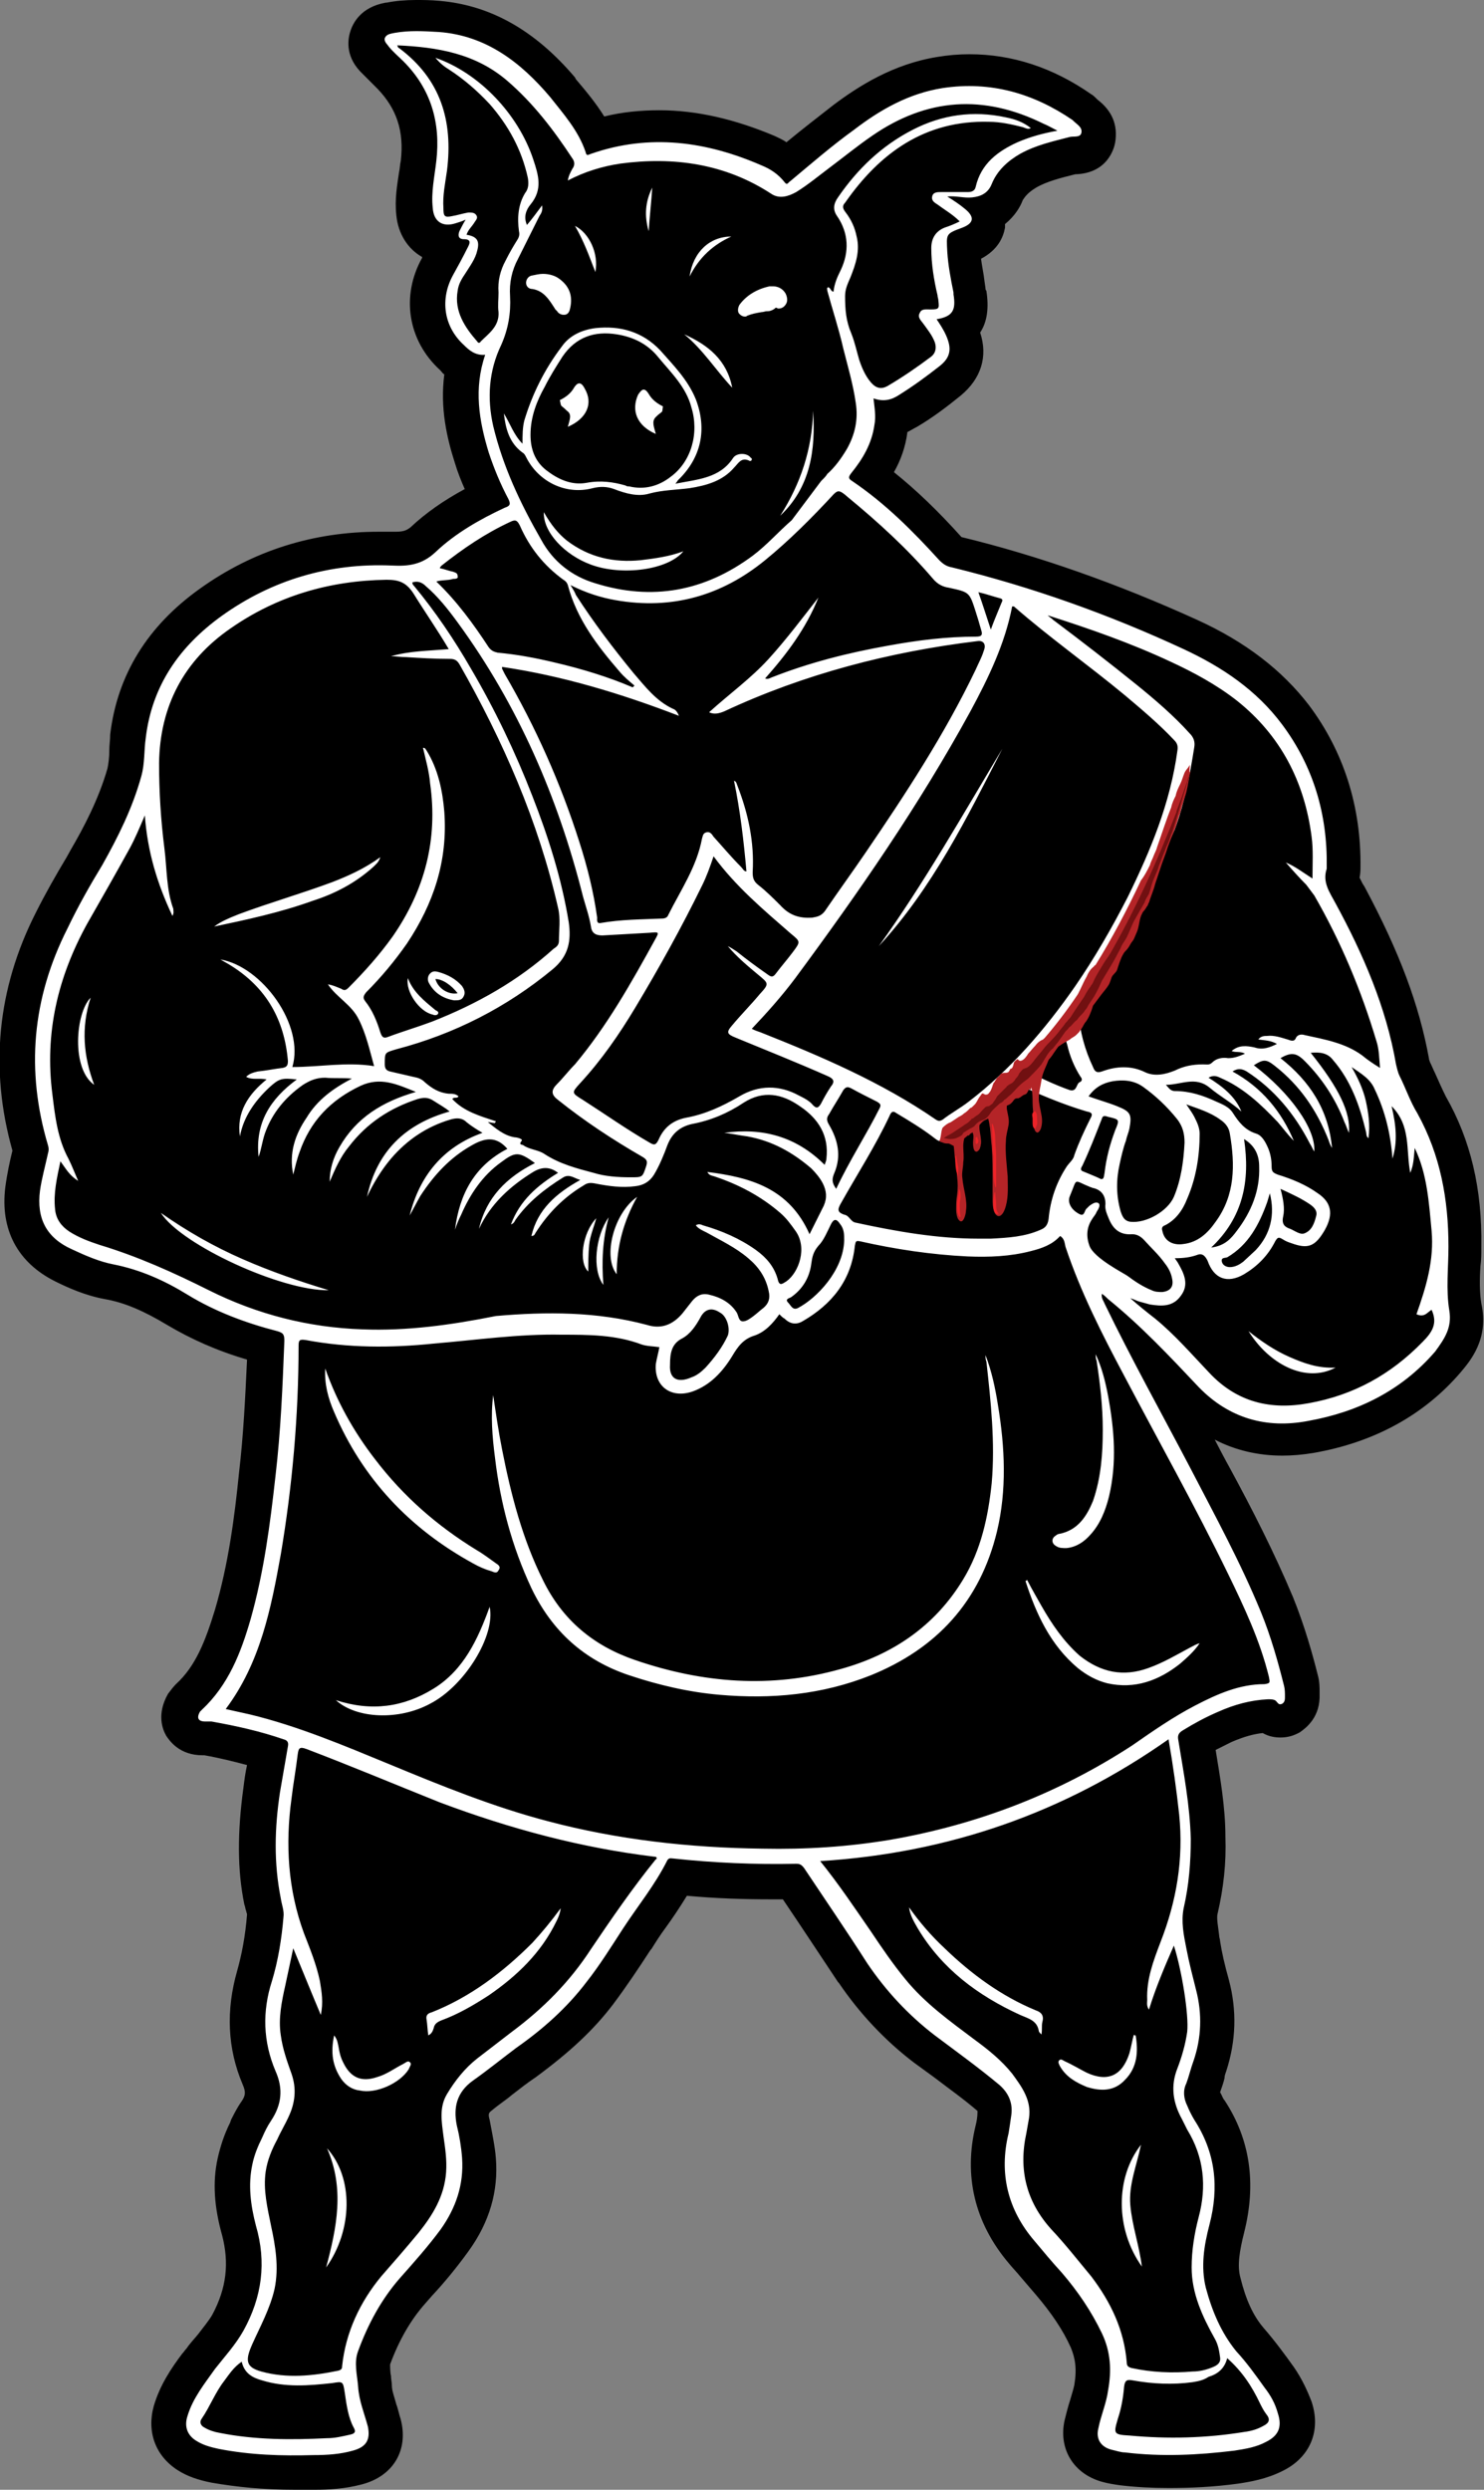<?xml version="1.0" encoding="utf-8"?>
<!-- Generator: Adobe Illustrator 26.0.2, SVG Export Plug-In . SVG Version: 6.00 Build 0)  -->
<svg version="1.2" baseProfile="tiny" id="butcher" xmlns="http://www.w3.org/2000/svg" xmlns:xlink="http://www.w3.org/1999/xlink"
	 x="0px" y="0px" viewBox="0 0 167 280" overflow="visible" xml:space="preserve">
<rect x="0" y="0" width="167" height="280" fill="#808080" stroke="none"/>
<g id="pig">
	<path fill="#FFFFFF" d="M33.2,278.3c-3.4,0-6.3-0.3-9.1-0.8c-1.3-0.3-2.3-0.6-3.2-1.2c-1.9-1.2-2.7-3.2-2-5.4
		c0.6-2.2,1.8-3.8,3-5.4l0,0c0.2-0.2,0.3-0.4,0.5-0.6c0.4-0.5,0.8-1.1,1.2-1.5c0.7-0.8,1.3-1.6,1.8-2.5c1.8-3.3,2.2-6.6,1.2-10.1
		c-0.8-2.9-1-5.5-0.5-7.9c0.2-1.2,0.7-2.3,1.3-3.6l0.1-0.3c0.3-0.6,0.6-1.3,1.1-1.9c0.8-1.1,0.9-2,0.3-3.3
		c-1.6-3.7-1.7-7.6-0.5-11.7c0.6-1.9,0.9-3.9,1.2-6.5c0-0.2,0-0.5-0.1-0.7c0-0.1-0.1-0.3-0.1-0.3c-0.1-0.2-0.1-0.4-0.1-0.6
		c-0.8-3.7-0.8-7.7-0.1-12.7c0.1-0.6,0.2-1.2,0.3-1.8c0.2-1.2-0.6-2.3-1.7-2.6c-1.3-0.3-2.7-0.6-4.2-0.9c-0.1,0-0.3,0-0.4,0h-0.1
		c-1.7,0-2.4-0.9-2.7-1.4c-0.3-0.5-0.7-1.7,0.2-3.1c0.2-0.3,0.4-0.5,0.6-0.8c2.5-2.2,3.7-5.2,4.8-9.1c1.5-5.2,2.2-10.6,2.8-15.7
		c0.4-4,0.6-8,0.8-12.2c0.1-1.1-0.6-2-1.6-2.3c-3-0.9-5.7-2.1-8.1-3.6c-2.7-1.6-5-2.6-7.5-3.1c-2-0.4-3.9-1.2-5.3-1.9
		c-3.7-1.8-5.4-4.9-4.9-9c0.2-1.1,0.4-2.3,0.7-3.7c0.1-0.4,0.1-0.8,0-1.1c-2.4-8.8-1.5-17.3,2.5-25.4c1.1-2.2,2.3-4.2,3.5-6.2
		l0.5-0.9c1.4-2.5,3.2-5.8,4.2-9.4c0.2-0.7,0.2-1.4,0.3-2.3c0-0.6,0.1-1.1,0.1-1.7c0.8-6.3,4-11.4,9.5-15.3
		c5.7-4.1,12.2-6.1,19.2-6.1c0.5,0,1,0,1.4,0c0.2,0,0.3,0,0.5,0c1.1,0,1.9-0.1,2.7-0.9c1.5-1.4,3.2-2.6,5.2-3.8c1-0.6,1.4-1.8,1-2.9
		c-0.3-0.8-0.6-1.5-0.8-2.2c-0.7-2.4-1.6-5.5-1.2-9c0.1-0.7-0.2-1.5-0.7-1.9l-0.2-0.2c-3-2.7-3.7-6.7-1.9-10.3
		c0.5-1,0.2-2.3-0.7-2.9c-1-0.7-1.6-1.9-1.7-3.3c-0.1-1.6,0.1-3.1,0.3-4.5v-0.1c0.1-0.4,0.1-0.8,0.2-1.3c0.4-3.8-0.6-6.9-3.1-9.3
		l-0.2-0.2c-0.5-0.5-1-0.9-1.4-1.4L42,7.4c-1-1-1.3-2-1-3.1c0.4-1.2,1.3-2,2.8-2.2h0.1c0.6-0.7,1.6-0.7,2.7-0.7c0.8,0,1.6,0,2.6,0.1
		c5.3,0.4,9.9,3.1,14.1,8.1l0.1,0.2c0.9,1.1,1.9,2.3,2.8,3.6c0.4,0.7,1.2,1.1,1.9,1.1c0.2,0,0.3,0,0.5-0.1c1.8-0.4,3.6-0.6,5.3-0.6
		c4,0,8.1,0.9,12.4,2.8c0.3,0.1,0.6,0.3,0.8,0.4c0.3,0.2,0.7,0.3,1.1,0.3c0.5,0,1-0.2,1.5-0.5c1.8-1.5,3.3-2.7,4.8-3.8
		c2.7-2,6.3-4.4,11-5.1c1.1-0.2,2.3-0.3,3.4-0.3c4.5,0,8.8,1.4,12.8,4.2c0.1,0.1,0.3,0.2,0.4,0.3l0.1,0.1l0.1,0.1
		c1.8,1.5,1.5,2.8,1.5,3.3c-0.1,0.7-0.7,2.3-3,2.4c-0.1,0-0.3,0-0.4,0.1c-1.8,0.4-3.3,0.8-4.7,1.6c-1.1,0.6-1.8,1.3-2.2,2.2
		c-0.2,0.5-0.6,1.3-1.3,1.9c-0.4,0.4-0.7,0.9-0.8,1.5v0.1c-0.1,0.9-0.6,1.7-1.5,2.2c-0.8,0.5-1.2,1.4-1,2.3c0.1,0.7,0.2,1.4,0.4,2.1
		l0.1,0.6v0.1c0,0.1,0,0.1,0,0.2c0.2,1.4,0.1,2.5-0.4,3.4c-0.3,0.5-0.4,1.2-0.2,1.8c0.6,2,0,3.7-1.8,5.1c-1.5,1.2-3.1,2.4-4.7,3.4
		c-0.2,0.1-0.4,0.2-0.6,0.3c-0.7,0.3-1.1,0.9-1.2,1.7c-0.2,1.1-0.5,2.1-1,3.2c-0.5,1-0.2,2.1,0.6,2.8c2.2,1.8,4.5,4,6.8,6.6
		c0.3,0.3,0.7,0.6,1.2,0.7c8.6,2.1,17.3,5.2,26,9.2c5.2,2.4,9.2,5.4,12,9.2c3.7,4.9,5.6,10.8,5.5,17.3v0.1c0,0.2,0,0.4,0,0.5
		c-0.1,0.5,0,1.1,0.2,1.5c0.1,0.1,0.2,0.4,0.2,0.4c0.1,0.1,0.2,0.3,0.2,0.4c3.8,7.1,6,12.9,7,18.8c0,0.3,0.1,0.5,0.2,0.7v0.1
		c0.2,0.4,0.4,0.8,0.6,1.2l0,0c0.4,1,0.8,1.9,1.3,2.7c2.6,4.6,3.9,9.9,3.8,16.2c0,0.7,0,1.5-0.1,2.2c-0.1,1.6-0.1,3.2,0.1,4.6
		c0.6,3.2-1.2,5.2-2.1,6.3c-3.9,4.6-9.2,7.4-15.7,8.6c-1.1,0.2-2.2,0.3-3.3,0.3c-1.8,0-3.5-0.3-5.1-0.9c-0.3-0.1-0.5-0.1-0.8-0.1
		c-0.7,0-1.3,0.3-1.8,0.8c-0.6,0.7-0.7,1.8-0.3,2.6l0.7,1.3c2.5,4.6,5,9.4,7,14.4c1.3,3.1,2.1,6.2,2.7,8.6c0.1,0.6,0.2,1.1,0.2,1.5
		v0.2c0.1,1.7-0.9,2.5-1.4,2.9c-0.4,0.3-0.9,0.4-1.4,0.4c-0.4,0-0.8-0.1-1.1-0.3s-0.7-0.2-1-0.2c-0.1,0-0.2,0-0.4,0
		c-1,0.2-2.2,0.5-3.6,1.1c-0.5,0.2-0.9,0.4-1.4,0.7c-0.9,0.5-1.4,1.4-1.2,2.4c0.5,2.8,1,5.8,1,9c0.1,2.7-0.2,5.5-0.8,8.3
		c-0.2,0.8,0,1.6,0.2,3c0,0.2,0.1,0.4,0.1,0.6c0.2,1.3,0.6,2.7,1,4.5c0.8,3.1,0.7,6.2-0.3,9.3c-0.1,0.3-0.2,0.5-0.2,0.8v0.1
		c-0.1,0.4-0.2,0.8-0.4,1.3c-0.2,0.6-0.2,1.2,0.1,1.8c0.2,0.4,0.3,0.6,0.4,0.8c2.6,4,3.3,8.6,2,13.7c-0.6,2.2-0.9,4.1-0.4,5.9
		c0.7,2.7,1.6,4.6,2.9,6.2c1.2,1.5,2.3,2.9,3.3,4.3c0.8,1.2,1.4,2.3,1.8,3.5c0.8,2.6-0.1,4.8-2.5,6c-1.6,0.8-3.2,1.1-4.4,1.2
		c-2.8,0.3-5.3,0.5-7.7,0.5c-1.8,0-3.5-0.1-5.2-0.3c-0.6-0.1-1.3-0.2-1.9-0.4c-2.4-0.7-3.6-2.7-3.1-5.1c0.2-0.7,0.4-1.4,0.6-2.1
		s0.4-1.4,0.5-2.1c0.3-2,0.1-3.6-0.6-5.1c-1-2.1-2.3-4.2-4.1-6.3c-0.6-0.7-1.2-1.4-1.7-2l-0.2-0.2c-0.4-0.5-0.8-0.9-1.2-1.4
		c-3.5-4.1-4.7-9-3.4-14.1c0.1-0.4,0.2-0.8,0.2-1.3c0.1-0.8-0.2-1.5-0.8-2c-1.5-1.3-3-2.4-4.7-3.6c-0.7-0.5-1.4-1.1-2.2-1.6
		c-3.2-2.4-5.9-5.3-8.1-8.6l-0.1-0.1c-2-2.9-4-5.9-6-8.9c-0.4-0.6-1.2-1-1.9-1l0,0c-0.3,0-0.6,0-0.8,0c-2.9,0-5.9-0.1-8.9-0.4
		c-0.1,0-0.1,0-0.2,0c-0.8,0-1.5,0.4-2,1.1c-0.7,1.1-1.4,2.1-2.1,3.1c-0.6,0.8-1.1,1.6-1.6,2.4l-0.1,0.1c-1.3,2-2.6,4-4.1,6
		c-2.1,2.7-4.7,5.2-8.4,7.9c-0.9,0.7-1.8,1.3-2.7,2.1h-0.1c-0.7,0.5-1.4,1.1-2.1,1.6l0,0c-0.7,0.5-1.1,1.4-0.9,2.2
		c0,0.1,0,0.2,0.1,0.4c0.3,1.5,0.5,2.8,0.6,4.1c0.3,3.3-0.7,6.5-2.8,9.5c-1.2,1.8-2.7,3.4-4,4.9l-0.7,0.8c-1.8,2.1-3.2,4.5-4.2,7.3
		c-0.1,0.3-0.1,0.5-0.1,0.8s0,0.6,0.1,1.3c0,0.4,0.1,0.7,0.1,1c0.1,0.8,0.3,1.5,0.6,2.4c0.2,0.6,0.3,1.1,0.5,1.7
		c0.6,2.6-0.7,4.8-3.3,5.5c-1.7,0.4-3.4,0.5-4.9,0.6C34.6,278.3,33.9,278.3,33.2,278.3z"/>
	<path d="M120.4,122.6c-1.7-0.6-3.4-1.4-5.1-2.3c1.5-1.6,2.9-3.1,4.3-4.9c0.2,0.8,0.3,1.5,0.5,2.1c0.3,1.3,0.8,2.5,1.5,3.6
		c0.2,0.2,0.2,0.5-0.1,0.6C121.1,121.9,121.2,122.8,120.4,122.6z M121.8,131.7c0.7,0.3,1.5,0.6,2.1,0.9c0.3,0,0.3-0.1,0.4-0.7
		c0.2-1.7,0.6-3.2,1.2-4.8c0.5-1.2,0.5-1.2-0.8-1.5c-0.3-0.1-0.6-0.2-0.7,0.2c-0.7,1.8-1.4,3.6-2.2,5.3
		C121.6,131.4,121.6,131.6,121.8,131.7z M38.8,269.1c-0.2-1.3-0.2-1.3-1.4-1.1c-2.7,0.3-5.3,0.5-7.9-0.3c-1.1-0.3-2-0.8-2.3-2.1
		c-0.9,0.6-1.4,1.4-2,2.2c-1,1.3-1.6,2.9-2.5,4.2c-0.3,0.4-0.1,0.8,0.3,1c0.5,0.3,1.1,0.5,1.7,0.6c4,0.8,8.1,0.8,12.1,0.6
		c0.9,0,1.7-0.2,2.6-0.4c0.5-0.1,0.7-0.3,0.4-0.8C39.2,271.9,39,270.5,38.8,269.1z M96.3,137.5c4.6,1,9.2,1.8,13.8,1.8
		c0.5,0,0.9,0,1.4,0c1.9-0.1,3.8-0.2,5.6-1c0.5-0.2,0.8-0.5,0.9-1.2c0.2-2.2,0.9-4.2,2.1-6c0.3-0.4,0.7-0.7,0.8-1.2
		c0.5-1.4,1.1-2.7,1.8-4.1c0.3-0.5,0.2-0.7-0.4-0.8c-2.7-0.8-5.3-1.9-7.9-3.1c-0.5-0.2-0.8-0.2-1.1,0.2c-2.2,2.1-4.7,3.9-7,6
		c-0.4,0.3-0.6,0.3-1,0c-1.4-1.1-2.9-2-4.4-2.9c-0.4-0.3-0.6-0.2-0.8,0.3c-1.6,3.4-3.6,6.5-5.4,9.7c-0.4,0.7-0.6,1.1,0.3,1.4
		C95.6,136.7,95.7,137.4,96.3,137.5z M91.3,142.1c-0.2,1.6-1,2.9-2.3,3.8c-0.2,0.1-0.7,0.2-0.3,0.6c0.3,0.3,0.5,0.9,1.1,0.6
		c2.1-1.1,5.1-4.2,5.2-7.6c0-0.7,0-1.3-0.5-1.9c-0.4-0.6-0.7-0.5-1,0.1c-0.4,0.8-0.8,1.8-1.4,2.4C91.5,140.8,91.4,141.4,91.3,142.1z
		 M73.6,208.8c0.1,0,0.2,0,0.3,0.1c0,0.1,0,0.2-0.1,0.2c-2.6,3.2-5,6.7-7.3,10.1c-2.4,3.7-5.4,6.7-8.9,9.3c-1.3,1-2.6,2-3.9,3
		c-1.4,1.1-2.5,2.5-3.4,4s-0.6,3.1-0.4,4.7c0.2,1.4,0.4,2.7,0.3,4.1c-0.2,2.7-1.5,4.8-3.1,6.8c-1.4,1.7-2.8,3.3-4.2,4.9
		c-2.4,2.9-4,6.3-4.4,10.1c0,0.3-0.1,0.4-0.4,0.5c-2.9,0.6-5.8,0.9-8.7,0.1c-1.8-0.5-1.8-1.3-1-3.1c0.9-2,2-4,2.5-6.2
		c0.5-2.4,0.1-4.8-0.4-7.1c-0.4-2-0.9-4-0.6-6.1c0.2-1.3,0.7-2.5,1.3-3.6c0.4-0.9,0.9-1.7,1.3-2.6c0.7-1.5,0.9-3.1,0.3-4.8
		c-0.5-1.4-1-2.8-1.2-4.3c-0.3-1.9,0.1-3.8,0.5-5.6c0.3-1.4,0.6-2.8,0.9-4.2c1,2.4,2,4.9,3.1,7.5c0.3-1.4,0.1-2.6-0.1-3.8
		c-0.4-1.9-1.1-3.6-1.8-5.4c-1.8-4.9-2.1-10-1.4-15.1c0.2-1.7,0.5-3.3,0.7-5c0.1-0.7,0.2-0.9,1-0.6c5,1.9,10,4,15,6
		C57.5,205.7,65.4,207.8,73.6,208.8z M36.8,241.6c2,4.5,1.1,8.9-0.1,13.4C39.7,250.8,39.8,244.9,36.8,241.6z M46.1,231.9
		c-0.2-0.2-0.5,0.1-0.7,0.2c-1,0.5-1.9,1.2-3,1.5c-1.8,0.6-3,0-3.8-1.7c-0.3-0.6-0.4-1.1-0.5-1.7c-0.1-0.4-0.1-0.8-0.5-1.3
		c-0.4,1.9-0.2,3.4,0.8,4.9c0.5,0.7,1.2,1.2,2.1,1.3c1.8,0.4,4.5-0.8,5.5-2.4C46.1,232.4,46.4,232.1,46.1,231.9z M63.1,214.6
		c-1.1,1.5-2.1,2.7-3.2,3.9c-3.3,3.3-7,6.1-11.3,7.8c-0.4,0.1-0.7,0.3-0.6,0.8c0.1,0.6,0.1,1.2,0.2,1.8c0.4-0.2,0.5-0.5,0.6-0.8
		c0.1-0.5,0.4-0.7,0.9-0.9c1.9-0.7,3.6-1.7,5.3-2.8c3.2-2.2,5.9-4.8,7.6-8.3C62.8,215.7,63,215.3,63.1,214.6z M81,147.6
		c0.8,0.4,1.2,1.8,0.9,2.6c-0.6,1.3-1.5,2.5-2.5,3.6c-0.5,0.5-1,0.9-1.6,1.1c-1.6,0.7-2.5,0.1-2.4-1.4c0-1.4,0.2-2.4,1.4-3
		c0.9-0.5,1.5-1.4,2-2.3C79.3,147.2,80.1,147,81,147.6z M134.2,267.9c-2.2,0.3-4.5,0.2-6.7-0.2c-0.6-0.1-0.9-0.1-1,0.7
		c-0.1,1.2-0.3,2.4-0.7,3.6c-0.5,1.7-0.5,1.8,1.3,1.9c4.3,0.4,8.6,0.3,12.9-0.4c0.8-0.1,1.5-0.3,2.2-0.7c0.6-0.3,0.8-0.7,0.3-1.3
		c-0.3-0.4-0.5-0.8-0.7-1.2c-0.9-1.9-2-3.6-3.7-5.1c-0.3,1.2-1.1,1.8-2.1,2.1C135.4,267.7,134.8,267.8,134.2,267.9z M89.1,58.5
		c-1.5,1.3-2.8,2.8-4.4,4c-5.4,4-11.3,5.1-17.7,3.1c-2.7-0.8-4.8-2.5-6.1-4.9c-2.3-4-4.3-8.2-5.4-12.8c-0.7-3.1-0.5-6.2,0.9-9.1
		c0.8-1.8,1.1-3.6,1-5.5c-0.1-1.5,0.2-2.9,0.9-4.2c0.8-1.6,1.6-3.2,2.4-4.8c0.2-0.3,0.4-0.6,0.3-1.2c-0.6,0.8-1.1,1.5-1.7,2.2
		c-0.4-0.9-0.1-1.7,0.4-2.3c1.4-1.7,0.9-3.3,0.3-5.1c-1.7-5.1-6.1-9.7-11-11.4c0.5,0.6,1,1,1.5,1.3c1.7,1.1,3.2,2.4,4.6,3.9
		c2.1,2.4,3.6,5.1,4.3,8.3c0.1,0.6,0.1,1.2-0.3,1.7c-0.8,1.3-0.9,2.8-0.7,4.3c0.1,0.4,0,0.7-0.2,1c-0.5,0.8-0.9,1.5-1.3,2.3
		c-0.6,1.1-0.9,2.3-0.8,3.6c0,0.7-0.1,1.5,0,2.2c0.1,1.6-1.1,2.4-2,3.3c-0.1,0.2-0.3,0.2-0.4,0c-1.4-1.6-2.6-3.4-2.2-5.7
		c0.1-0.8,0.5-1.4,0.9-2c0.5-0.8,1.1-1.6,1.3-2.5c0.3-1.1,0-1.6-1.2-1.8c0.2-0.6,0.6-0.9,0.9-1.4c0.2-0.3,0.4-0.5,0.2-0.8
		s-0.5-0.3-0.9-0.3c-0.6,0.1-1.2,0.3-1.8,0.4c-0.9,0.2-1,0-1-0.9c-0.1-1.4,0.2-2.8,0.4-4.2c0.7-5.6-0.7-10.3-5.4-13.8
		c-0.1,0-0.1-0.1-0.2-0.3c4.5,0.2,8.8,0.9,12.4,4c2.9,2.5,5.2,5.5,7.3,8.7c0.3,0.4,0.3,0.8,0,1.2c-0.2,0.4-0.4,0.7-0.5,1.3
		c1.9-1,3.9-1.6,5.9-1.9c6-0.8,11.8,0,17,3.4c0.9,0.6,1.9,0.3,2.8-0.2c1.3-0.8,2.5-1.8,3.7-2.7c1.6-1.2,3.2-2.5,4.8-3.6
		c6.2-4.3,12.6-4.7,19.3-1.4c0.5,0.2,1,0.5,1.6,0.8c-1.7,0.3-3.1,0.7-4.5,1.3c-2.2,1-4.1,2.4-4.7,5c-0.1,0.5-0.5,0.6-0.9,0.6
		c-1,0-2,0-3,0c-0.4,0-0.9,0-1,0.5s0.3,0.7,0.6,0.9c0.8,0.6,1.7,1.1,2.5,1.9c-0.6,0.3-1.1,0.5-1.7,0.7c-1,0.4-1.5,1.2-1.5,2.3
		c0,1.8,0.3,3.6,0.7,5.3c0,0.2,0.1,0.4,0.1,0.6c0.1,0.9,0.1,1-0.9,1c-0.5,0-1-0.1-1.2,0.4c-0.3,0.5,0.2,0.9,0.4,1.2
		c0.5,0.7,1,1.3,1.3,2.1c0.2,0.6,0.1,1.2-0.4,1.6c-1.6,1.2-3.2,2.3-4.9,3.3c-0.7,0.4-1.3,0.3-1.9-0.4s-1-1.6-1.3-2.5
		c-0.3-1-0.5-2-0.9-3c-0.6-1.4-0.7-2.7-0.7-4.2c0-0.8,0.3-1.4,0.6-2.1c0.6-1.5,1.1-3,0.7-4.6c-0.2-1-0.6-1.9-1.3-2.8
		c-0.3-0.4-0.3-0.7,0-1c3.9-5.6,9-9.3,16.2-9.1c1.3,0,2.6,0.3,3.8,0.6c0.3,0.1,0.6,0.3,0.9,0.1c-0.9-0.7-1.8-1-2.8-1.2
		c-3.7-0.8-7.2-0.3-10.5,1.4c-3.5,1.8-6.2,4.4-8.4,7.6c-0.5,0.7-0.6,1.4-0.1,2.1c1.3,1.9,1.4,4,0.4,6.1c-0.4,0.8-0.7,1.5-0.8,2.4
		c-0.3,0-0.3-0.4-0.6-0.5c-0.2,0.1-0.1,0.2-0.1,0.4c0.6,2.2,1.3,4.3,1.8,6.5c0.5,2,1.1,4,1.4,6.1c0.3,1.9-0.1,3.6-1,5.2
		c-0.6,1-1.3,2-2.2,2.8c-0.2,0.3-0.2,0.3-0.7,0.8 M76.9,62c-1.6,0.6-3.2,0.8-4.8,1c-3,0.3-5.8-0.3-8.3-2.2c-1-0.8-1.8-1.8-2.6-3.2
		c-0.1,2.2,2.3,4.8,5.3,5.9C70,64.8,75.2,64.1,76.9,62z M87.8,58c3.4-3.2,4-7.4,3.7-11.8C91.4,50.5,90.1,54.4,87.8,58z M83.2,35.3
		c0.2,0.2,0.4,0.3,0.6,0.3c0.1,0,0.2,0,0.3-0.1c0.5-0.2,1-0.3,1.6-0.4c0.2,0,0.4-0.1,0.6-0.1h0.1c0.2,0,0.6-0.1,0.9-0.4
		c0.1,0,0.2,0.1,0.3,0.1c0.4,0,0.7-0.2,0.9-0.6c0.2-0.4,0-0.9-0.1-1.1c-0.3-0.5-0.8-0.8-1.4-0.8c-0.1,0-0.3,0-0.4,0
		c-1.4,0.3-2.6,1-3.4,2.1C83,34.7,83,35.1,83.2,35.3z M77.6,31.1c1.1-2.2,2.7-3.6,4.7-4.5C79.9,26.6,78,28.3,77.6,31.1z M77,37.6
		c2.1,1.7,3.6,4.1,5.4,6C81.8,40.5,79.7,38.8,77,37.6z M73,26c0.1-1.6,0.3-3.3,0.4-4.9C72.6,22.7,72.5,24.3,73,26z M64.7,25.4
		c1,1.7,1.6,3.4,2.3,5.2C67.4,28.5,66.3,26.2,64.7,25.4z M59.2,31.8c0,0.4,0.3,0.7,0.7,0.7c1.3,0.2,1.9,1.2,2.6,2.3l0.2,0.2
		c0.1,0.2,0.4,0.4,0.7,0.4h0.1c0.3,0,0.5-0.2,0.6-0.5c0.4-1.4,0.1-2.6-1.1-3.5c-0.5-0.4-1.2-0.6-1.9-0.6c-0.4,0-0.8,0.1-1.3,0.2
		C59.4,31.1,59.2,31.5,59.2,31.8z M66.7,54.9c0.8-0.2,1.6-0.2,2.4,0.1c1.3,0.5,2.7,0.9,4,0.5c1.5-0.4,3-0.4,4.5-0.6
		c1.9-0.3,3.7-0.8,5-2.3c0.5-0.5,0.8-1.2,1.7-0.8c0.1,0.1,0.3,0,0.3-0.1s0-0.2-0.1-0.2c-0.4-0.6-1.6-0.6-2,0c-1.5,2.3-4,2.4-6.5,2.9
		c0.2-0.2,0.2-0.3,0.3-0.4c2.6-2.5,3.3-5.7,2-9.1c-0.9-2.2-2.5-3.8-4-5.5c-2-2.1-4.5-2.8-7.3-2.5c-1.5,0.2-2.9,0.8-3.8,2.1
		c-1.9,2.5-3.3,5.3-4.2,8.3c-0.2,0.8-0.2,1.6-0.2,2.6c-1-1-1.4-2.3-2.1-3.4c0.2,1.7,0.6,3.3,2.1,4.4c0.2,0.1,0.3,0.3,0.4,0.5
		C60.6,54.2,63.7,55.7,66.7,54.9z M51,65.1c-0.6,0.2-1.3,0.1-1.9,0.3c2.3,2.2,4.2,4.8,5.9,7.4c0.3,0.4,0.6,0.5,1,0.6
		c2.2,0.2,4.3,0.6,6.4,1.1c3,0.7,6,1.6,8.8,2.8c0.1-0.1,0.1-0.1,0.2-0.2c-0.6-0.5-1.2-1-1.7-1.6c-2.5-2.9-4.8-5.9-5.8-9.7
		c-0.1-0.3-0.3-0.5-0.5-0.6c-2.2-1.6-3.8-3.6-4.9-6.1c-0.3-0.6-0.5-0.7-1.1-0.4c-2.8,1.3-5.3,3-7.7,4.9c-0.1,0.1-0.2,0.2-0.2,0.3
		c0.5,0.1,1,0.3,1.5,0.4c0.2,0.1,0.5,0.1,0.5,0.5C51.6,65.1,51.2,65.1,51,65.1z M61.5,52.9c-1.3-1-1.8-2.4-1.8-4
		c0-2,0.7-3.8,1.6-5.4c0.6-1.2,1.3-2.3,2-3.4c1.5-2.2,3.6-2.9,6.1-2.5c1.9,0.3,3.5,1.1,4.7,2.6c1.4,1.7,3.1,3.3,3.7,5.6
		c0.9,2.9,0,6.1-2.3,7.8c-1.4,1.1-3,1.5-4.7,1.1c-0.1,0-0.3,0-0.4-0.1C69,54.2,67.6,54,66,54.3C64.3,54.6,62.8,53.9,61.5,52.9z
		 M73.8,48.8c-0.2-0.8-0.5-1.4,0-1.9c0.8-0.8,0.7-0.3,0.8-1.2C74,45.4,73.4,45,73,44.3c-0.5-0.8-0.8-0.5-1.2,0.1
		C71,46.2,71.7,47.9,73.8,48.8z M63.9,48c2.1-0.9,2.9-2.6,1.9-4.3c-0.3-0.6-0.7-0.9-1.2-0.1c-0.4,0.7-1,1.1-1.6,1.4
		c0.2,0.9,0,0.4,0.8,1.2C64.4,46.6,64.1,47.2,63.9,48z M53,75.2c2.7,4.6,5,9.4,6.9,14.3c1.8,4.6,3.3,9.3,4.1,14.2
		c0.3,2.1,0,3.8-1.8,5.3c-5.2,4.3-11.1,7.3-17.6,9c-1.3,0.4-1.3,0.3-1.3,1.7c0,0.5,0.2,0.7,0.6,0.8c0.9,0.2,1.7,0.4,2.6,0.6
		c0.5,0.1,0.9,0.2,1.3,0.6c0.8,0.7,1.6,1.2,2.7,1.3c0.4,0,0.8,0,1.1,0.3c-0.2,0.3-0.5,0-0.7,0.3c1.3,1.4,3.1,1.9,4.9,2.5
		c0,0.1-0.1,0.1-0.1,0.2c-0.3,0-0.5-0.1-0.8-0.1c0.9,0.7,1.8,1.5,3,1.7c0.3,0,1,0.2,0.8,0.4c-0.4,0.5,0.1,0.4,0.2,0.5
		c0.7,0.5,1.7,0.5,2.4,1c1.7,1.1,3.6,1.6,5.5,2.1c1.3,0.4,2.7,0.5,4.2,0.5c1.3,0,1.3,0,1.7-1.2c0.2-0.6,0.1-0.8-0.4-1.1
		c-3.3-1.9-6.5-4-9.5-6.4c-0.8-0.6-0.8-1.1-0.1-1.8c0.7-0.7,1.3-1.5,2-2.2c3.6-4.3,6.3-9.1,9-14c0.5-0.9,0.5-0.9-0.6-0.8
		c-1.8,0.1-3.6,0.2-5.3,0.3c-0.7,0-1.2-0.2-1.3-1c-0.2-1.2-0.6-2.3-0.9-3.4C62.8,89.7,58.3,79.3,51.5,70c-1.1-1.5-2.2-2.9-3.6-4.1
		c-0.4-0.4-0.9-0.6-1.5-0.4c0,0.2,0.1,0.3,0.2,0.4C49,68.8,51.1,71.9,53,75.2z M112.7,67.8c0.1-0.2,0.2-0.4-0.1-0.5
		c-0.8-0.2-1.6-0.5-2.5-0.7c0.5,1.4,0.9,2.7,1.4,4.2C111.9,69.7,112.3,68.8,112.7,67.8z M51.5,111.7c-0.7-0.9-1.7-1.6-2.5-1.6
		C49.3,111.2,50.5,111.9,51.5,111.7z M109.2,80c2-3.7,3.9-7.6,4.7-11.8c0.1,0,0.2,0,0.2,0c4,3.5,8.4,6.6,12.5,10
		c1.9,1.6,3.8,3.2,5.5,5c0.3,0.3,0.5,0.6,0.4,1.2c-0.8,5.9-3,11.2-5.6,16.5c-1.8,3.5-3.7,6.8-5.9,10c-3.4,4.9-7.3,9.4-12,13
		c-0.9,0.7-2,1.3-2.9,2c-0.3,0.2-0.5,0.2-0.8,0c-6.1-4.2-12.9-7.1-19.7-9.8c-0.3-0.1-0.6-0.2-1-0.4c1.8-1.9,3.4-3.7,4.9-5.7
		C96.6,100.4,103.4,90.6,109.2,80z M112.8,84.2c-4.5,7.5-8.8,15.1-13.9,22.2C104.9,99.9,108.8,92,112.8,84.2z M93.8,55.6
		c-2.4,2.6-5,5.2-7.7,7.4c-4.9,4-10.5,5.6-16.8,4.5c-1.7-0.3-3.3-0.8-5.1-1.7c0.3,0.5,0.5,0.8,0.6,1.1c2,3.1,4.2,6,6.5,8.8
		c1.3,1.5,2.5,3.1,4.4,4c0.3,0.1,0.5,0.3,0.7,0.8C69.9,78,63.3,76,56.5,75c0,0.1,0,0.2,0,0.2c0.1,0.2,0.2,0.4,0.3,0.6
		c3.5,6,6.3,12.3,8.4,18.9c0.9,2.8,1.6,5.6,2,8.5c0,0.2-0.1,0.7,0.4,0.6c2.3-0.4,4.6-0.4,6.9-0.5c0.3,0,0.6-0.1,0.7-0.4
		c1.4-2.8,3.2-5.4,3.8-8.6c0.1-0.3,0.1-0.6,0.5-0.7s0.6,0.2,0.8,0.5c1,1.1,2,2.3,3.1,3.4c0.2,0.2,0.3,0.5,0.6,0.5
		c-0.3-3.4-0.7-6.8-1.4-10.2c0.3,0.1,0.3,0.4,0.4,0.6c1.2,3.1,1.9,6.3,1.7,9.7c0,0.6,0.1,1,0.6,1.4c0.9,0.7,1.7,1.5,2.5,2.3
		c1,1.1,2.1,1.5,3.6,1.4c0.6-0.1,1-0.2,1.4-0.7c1.5-2.2,3.1-4.4,4.6-6.6c4.5-6.6,8.9-13.3,12.4-20.6c0.3-0.7,0.7-1.4,0.9-2.1
		c0.3-0.7,0-1.2-0.7-1.1c-9.9,1.2-19.5,3.7-28.5,7.9c-0.5,0.2-1.1,0.4-1.7,0.1c2.2-2,4.7-3.8,6.7-6s3.8-4.6,5.6-6.9
		c-1.4,3.5-3.6,6.4-6,9.1c0.3,0.1,0.5,0,0.7-0.1c4.3-1.7,8.7-2.8,13.2-3.6c3.3-0.6,6.5-1,9.8-1c0.7,0,0.8-0.2,0.6-0.8
		c-0.2-0.7-0.4-1.4-0.6-2c-0.7-2.2-0.7-2.2-3-2.7c-0.7-0.1-1.3-0.4-1.8-1c-2.9-3.4-6.2-6.4-9.6-9.2C94.5,55.1,94.3,55.1,93.8,55.6z
		 M40.8,149.5c-6.1-0.2-11.9-1.7-17.3-4.4c-4-2-8-3.8-12.3-5.1c-1.2-0.4-2.3-0.8-3.4-1.5c-0.9-0.6-1.5-1.4-1.6-2.5
		c-0.2-1.8,0.2-3.5,0.6-5.4c0.6,0.8,1,1.6,2,2.2c-0.4-0.9-0.7-1.7-1.1-2.5c-1.2-2.2-1.5-4.7-1.8-7.2c-0.9-6.9,0.6-13.2,3.9-19.2
		c1.6-2.8,3.2-5.6,4.8-8.5c0.6-1.1,1.1-2.3,1.7-3.7c0.3,4.1,1.4,7.7,3.1,11.3c0.2-0.3,0.1-0.6,0.1-0.8c-0.8-2.2-0.7-4.5-1-6.8
		c-0.4-3.2-0.6-6.3-0.6-9.6c0.1-6.4,2.8-11.5,8-15.1c5.3-3.7,11.2-5.4,17.6-5.5c1.4,0,2.2,0.3,3,1.5c1.3,2.1,2.7,4.1,4,6.3
		c-2.3,0.2-4.4,0.2-6.5,0.8c0.6,0,1.1,0.1,1.7,0.1c1.6,0.1,3.2,0.2,4.9,0.2c0.5,0,0.8,0.1,1.1,0.6c4.9,8.6,8.9,17.7,11.1,27.4
		c0.3,1.2,0.1,2.5,0.1,3.7c0,0.5-0.3,0.7-0.6,0.9c-4,3.6-8.6,6.2-13.7,8.2c-1.6,0.6-3.3,1.1-4.9,1.7c-0.5,0.2-0.7,0.1-0.9-0.5
		c-0.4-1.3-0.9-2.5-1.7-3.5c-0.3-0.4-0.2-0.6,0.1-1c1.7-1.7,3.2-3.5,4.6-5.5c3-4.5,4.6-9.3,4.2-14.8c-0.2-2.4-0.7-4.8-2-6.9
		c-0.1-0.1-0.1-0.3-0.4-0.3c0.3,1.3,0.7,2.7,0.8,4c0.9,6.3-0.6,12-4.2,17.2c-1.5,2.1-3.2,4-5,5.8c-0.3,0.3-0.5,0.3-0.8,0.1
		c-0.5-0.2-0.9-0.4-1.5-0.5c1,1.5,2.7,2.3,3.5,4c0.8,1.6,1.2,3.4,1.7,5.2c-3.1-0.5-6.1,0.1-9.2,0.1c1.4-4.7-3.4-11.3-8.1-12.1
		c0.5,0.3,0.9,0.5,1.2,0.7c4,2.5,6,6.1,6.4,10.7c0,0.5-0.1,0.7-0.6,0.8c-0.9,0.1-1.8,0.3-2.8,0.4c-0.4,0.1-0.9,0.2-1.3,0.6
		c0.7,0.4,1.5,0.1,2.3,0.3c-2.1,1.7-3.4,3.7-3,6.4c0.4-2.2,1.7-4,3.3-5.5c1.1-1,1.4-1.1,3.1-0.9c-3,2.2-4.7,4.9-4.3,8.7
		c0.3-0.8,0.4-1.7,0.7-2.6c0.8-2.3,2.3-4.1,4.3-5.5c0.8-0.5,1.5-0.8,2.5-0.8c1,0.1,2,0,3,0.1c-2.1,1.1-3.9,2.4-5.1,4.4
		c-1.3,1.9-2,4-1.5,6.4c0.2-0.8,0.4-1.7,0.7-2.5c1.2-3.5,3.5-5.9,6.9-7.5c2.2-1,4-0.2,6.2,0.7c-3.8,1.1-6.7,2.9-8.6,6.2
		c-0.7,1.2-1.1,2.5-1.1,3.9c0.6-1.4,1.2-2.8,2.2-4c2-2.6,4.6-4.3,7.7-5.3c0.7-0.2,1.2-0.2,1.8,0.2c0.6,0.4,1.2,0.7,1.8,1.2
		c-5,1.4-8.2,4.5-9.3,9.6c0.7-1.5,1.6-3,2.7-4.3c1.8-2.1,4-3.6,6.7-4.4c0.7-0.2,1.3-0.2,1.8,0.3c0.5,0.4,1.1,0.8,1.8,1.2
		c-4.5,1.6-7.1,4.9-8.2,9.3c0.4-0.7,0.8-1.5,1.2-2.2c1.5-2.3,3.3-4.3,5.8-5.7c1.4-0.8,2.7-1.1,4,0.4c-3.7,1.9-5.4,5.1-5.9,9.1
		c0.2-0.6,0.4-1.1,0.7-1.7c1-2.3,2.4-4.4,4.5-5.9c1.6-1.2,2-1.2,3.8,0.1c-3.2,1.6-5.5,3.9-6.3,7.4c1.3-2.8,3.5-4.8,6.1-6.4
		c1-0.6,1.9-0.6,2.8,0.1c-2.3,1.4-4.3,3.1-5.3,5.8c0.3-0.1,0.4-0.3,0.5-0.5c1.4-2,3.3-3.5,5.4-4.8c0.7-0.4,1.2,0.1,1.9,0.3
		c-2.7,1.5-4.8,3.3-5.5,6.3c0.4,0,0.4-0.3,0.5-0.4c1.4-2.2,3.2-4,5.4-5.3c0.4-0.3,0.8-0.3,1.3-0.2c1.5,0.3,3,0.5,4.5,0.3
		c0.9-0.1,1.6-0.5,2.1-1.3c0.6-1,1.1-2.2,1.5-3.3c0.5-1.3,1.4-2.1,2.8-2.4c2.1-0.4,4-1.2,5.8-2.4c2.2-1.4,4.3-1,6.3,0.4
		c2.1,1.4,3.3,3.3,3,5.9c0,0.2-0.1,0.4-0.2,0.7c-3.2-3.2-7-4.2-11.3-3.6c0.9,0.1,1.8,0.3,2.6,0.4c2.8,0.5,5.1,1.8,7.2,3.6
		c0.5,0.5,1,1.1,1.3,1.7c0.4,0.8,0.5,1.6,0.1,2.5c-0.5,1-1,2-1.6,3.2c-2.3-5.2-6.7-6.4-11.5-7c0.2,0.4,0.5,0.4,0.8,0.5
		c2.7,0.9,5.2,2.2,7.4,4.1c0.7,0.6,1.2,1.3,1.7,2c1.4,1.9,0.4,4.7-1,5.7c-0.5,0.3-0.8,0.6-1-0.3c-0.4-1.4-1.3-2.4-2.4-3.2
		c-1.8-1.3-3.9-2.2-6-2.8c-0.2-0.1-0.5-0.2-0.8,0c0.3,0.4,0.8,0.6,1.2,0.8c1.6,0.9,3.3,1.7,4.7,2.9c1.2,1,2,2.2,2.3,3.7
		c0.2,0.8,0,1.4-0.6,1.9c-0.4,0.3-0.7,0.6-1.1,0.9c-0.4,0.3-0.8,0.6-1.2,0.6c-0.5,0-0.5-0.7-0.7-1c-0.7-1.1-1.8-1.7-3.1-2
		c-0.8-0.2-1.4,0.1-1.9,0.7c-0.4,0.5-0.7,0.9-1.1,1.4c-1.1,1.3-2.4,1.8-4,1.3c-5.6-1.5-11.3-1.5-17-1
		C50.8,149,45.8,149.7,40.8,149.5z M69.4,143.3c0-3.2,0.8-6,2.3-8.7C69.1,136.4,67.8,141.3,69.4,143.3z M67.9,144.5
		c-0.2-2.6-0.1-5.1,0.6-7.6C67,139,66.6,142.8,67.9,144.5z M66.2,143c0-1,0-2,0.1-3s0.5-1.9,0.8-3C65.5,138.7,65.1,142,66.2,143z
		 M49,113.6c-1.2-1-2.5-2-3.1-3.6c-0.3,1.5,1.3,3.8,2.8,4.1c0.2,0.1,0.5,0.1,0.6-0.1C49.4,113.8,49.2,113.7,49,113.6z M49.3,109.3
		c-0.4-0.1-0.7-0.1-1,0.3c-0.2,0.3-0.2,0.7,0,1c0.6,1.1,1.6,1.7,2.8,1.9c0.5,0,0.9,0,1.1-0.5c0.2-0.4,0-0.8-0.2-1.1
		C51.3,110.1,50.4,109.6,49.3,109.3z M10.6,122c-1.2-3.2-1.5-6.4-0.4-9.8C8.5,113.9,8,120.2,10.6,122z M24.1,104.2
		c3.8-0.8,7.5-1.6,11.1-2.9c2.5-0.8,4.8-2,6.8-3.8c0.3-0.3,0.6-0.5,0.8-1.1c-1.8,1.3-3.6,2.1-5.4,2.8c-3.5,1.3-7,2.3-10.5,3.6
		C25.9,103.2,24.9,103.6,24.1,104.2z M37,145.1c-3.3-1-6.5-2.1-9.7-3.5s-6.2-3.1-9.2-5.2C20.4,140,31.7,145.2,37,145.1z M93.9,131.9
		c-0.3,0.7-0.3,1.1,0.2,1.8c1.5-3.2,3.4-6.1,4.9-9.1c0.2-0.4,0-0.5-0.3-0.7c-1-0.5-2-1-2.9-1.5c-0.4-0.2-0.6-0.2-0.9,0.2
		c-0.5,0.9-1.1,1.8-1.6,2.7c-0.3,0.4-0.3,0.7,0,1.2C94.3,128.2,94.7,130,93.9,131.9z M133.6,134.8c1-2.3,1.4-4.8,1.4-7.3
		c0-0.7-0.3-1.3-0.6-1.9c-0.2-0.4-0.5-0.8-0.9-1.4c1.4,0.5,2.7,0.9,3.8,1.7c0.6,0.4,1,0.9,1.1,1.6c0.6,3.5,0.6,6.9-1.6,9.9
		c-0.9,1.3-2,2.3-3.6,2.5c-1.3,0.2-2.2-0.4-2.4-1.5c-0.1-0.3,0-0.5,0.3-0.6C132.3,137.2,133.1,136.1,133.6,134.8z M161.1,147.3
		c0.7,1.5,0.1,2.5-1,3.6c-3.6,3.7-7.8,6-12.8,6.9c-4.3,0.8-8.1-0.1-11.2-3.4c-2-2.1-3.9-4.3-6.1-6.1c-0.9-0.7-1.9-1.5-2.8-2.3
		c0.4,0.1,0.7,0.3,1.1,0.4c0.4,0.1,0.7,0.2,1.1,0.3c1.3,0.2,2.6,0.3,3.5-1c0.9-1.2,0.4-2.4-0.3-3.6c-0.1-0.2-0.2-0.3-0.4-0.6
		c1,0,1.8-0.1,2.6-0.4c0.6-0.2,0.9,0.3,1.1,0.7c0.7,2,2.2,2.6,4.1,1.5c1.5-0.9,2.7-2.1,3.5-3.7c0.3-0.5,0.4-0.5,0.9-0.2
		c0.3,0.2,0.6,0.3,0.9,0.4c1.9,0.7,2.7,0.4,3.8-1.5c1-1.8,0.7-3.1-0.8-4.1c-1.4-1-2.9-1.6-4.5-2.1c-0.5-0.2-0.7-0.3-0.7-0.9
		c0-0.7-0.1-1.4-0.4-2.1c-0.3-0.7-0.7-1.4-1.3-1.6c-1.3-0.4-2-1.3-2.7-2.4c-0.4-0.6-1.1-0.9-1.8-1.2c-1.5-0.7-3-1.2-4.7-1.2
		c-0.5,0-0.7-0.4-1-0.7c1.7,0,3.3-1,4.9,0.3c1.2,1,2.5,1.7,3.6,2.7c-0.7-1.7-2.1-2.8-3.7-3.8c0.5-0.3,0.9-0.2,1.3,0
		c2.6,1.1,4.6,3,6.5,5c0.6,0.7,1.1,1.4,1.8,2.1c-1.4-3.3-3.6-6-6.9-7.8c0.6-0.4,1.1-0.3,1.6,0c3.1,2,5.4,4.8,7.1,8.1
		c0.2,0.3,0.3,0.6,0.5,0.9c0.2-2.5-2.7-6.6-6.8-9.7c1.1-0.7,1.4-0.7,2.4,0.1c2.8,2.2,4.7,5,6,8.3c0.1,0.3,0.2,0.6,0.4,0.9
		c-0.4-4.3-2.5-7.5-5.8-10.1c1.2-0.7,1.8-0.6,2.7,0.3c2,2,3.5,4.3,4.5,6.9c0.2,0.4,0.3,0.8,0.5,1.2c0.2-2.3-1.1-5-4.3-9
		c1-0.1,1.9,0,2.5,0.8c2,2.3,3,5.1,3.7,8c0.1,0.3,0,0.6,0.3,0.8c0.2-1.5,0-2.8-0.3-4.2c-0.3-1.3-0.9-2.6-1.6-3.8
		c1,0.7,2.1,1.3,2.6,2.5c1.2,2.5,1.8,5.1,2,7.8c0.6-1.9,0.4-3.8-0.1-5.9c2.2,2.2,1.6,4.9,2.1,7.5c0.4-0.9,0.4-1.8,0.5-2.8
		c1.4,2.9,1.6,6.1,1.9,9.3c0.3,3.3-0.6,6.3-1.7,9.4C160.3,148.2,160.6,147.6,161.1,147.3z M150.3,153.8c-2,0.1-3.6-0.5-5.2-1.2
		c-1.6-0.7-3.1-1.7-4.6-2.9C142.8,153.4,146.9,155.6,150.3,153.8z M130.8,145.3c0.9-0.1,1.3-0.6,1.1-1.5c-0.1-0.6-0.4-1.2-0.8-1.7
		c-0.7-1-1.6-1.8-2.4-2.7c-0.4-0.4-0.8-0.6-1.3-0.6c-1.3,0.1-2.1-0.5-2.6-1.7c-0.2-0.5-0.5-1.1-0.4-1.7c0-1-0.5-1.6-1.4-1.8
		c-0.1,0-0.2-0.1-0.3-0.1c-2-0.8-1.4-1.1-2.3,1c-0.3,0.7,0.1,1.5,1,2c0.7,0.4,0.6-0.4,0.9-0.6c0.1-0.1,0.2-0.2,0.3-0.3
		c0.3-0.2,0.7-0.5,1-0.3s0,0.7-0.2,1c-0.1,0.3-0.4,0.6-0.5,0.8c-0.6,0.9-0.7,1.9-0.3,3c0.5,1.4,3.9,3.1,4.3,3.4
		c0.8,0.6,1.7,1.2,2.7,1.6C130,145.3,130.4,145.3,130.8,145.3z M164.4,154.3c-4.1,4.8-9.7,7.9-16.6,9.1c-1.2,0.2-2.4,0.3-3.5,0.3
		c-2.7,0-5.3-0.6-7.6-1.8c0.2,0.4,1.3,2.5,1.7,3.2c2.5,4.6,5,9.5,7.1,14.5c1.3,3.2,2.2,6.4,2.8,8.8c0.2,0.7,0.2,1.4,0.2,1.9v0.2
		c0.1,2.6-1.5,3.8-2.2,4.3c-0.7,0.4-1.4,0.6-2.2,0.6c-0.6,0-1.3-0.1-2-0.5c-1,0.1-2.1,0.4-3.5,1c-0.6,0.3-1.2,0.6-1.8,0.9
		c0.5,3.1,1.1,6.4,1.1,9.8c0.1,2.9-0.2,5.7-0.9,8.7c-0.1,0.5,0.1,1.5,0.2,2.4c0,0.2,0.1,0.4,0.1,0.6c0.2,1.3,0.5,2.6,1,4.4
		c0.9,3.4,0.8,6.8-0.3,10.2c-0.1,0.3-0.2,0.5-0.2,0.8c-0.1,0.5-0.3,1-0.5,1.6c0.2,0.3,0.3,0.7,0.5,0.9c2.9,4.4,3.6,9.4,2.2,14.9
		c-0.5,2-0.8,3.7-0.4,5.1c0.6,2.4,1.4,4.2,2.6,5.6c1.3,1.5,2.4,3,3.4,4.4c0.9,1.3,1.5,2.6,2,3.9c1.1,3.3-0.2,6.3-3.3,7.8
		c-1.8,0.9-3.6,1.2-4.9,1.4c-2.9,0.4-5.5,0.5-7.9,0.5c-1.9,0-3.7-0.1-5.4-0.3c-0.7-0.1-1.4-0.2-2.1-0.4c-3.2-0.9-4.9-3.7-4.2-6.9
		c0.2-0.8,0.4-1.6,0.6-2.2c0.2-0.7,0.4-1.3,0.5-1.8c0.3-1.8,0.1-3-0.4-4.2c-0.9-2-2.2-3.9-3.9-5.9c-0.6-0.7-1.2-1.4-1.8-2.1
		c-0.4-0.5-0.9-1-1.3-1.5c-3.8-4.5-5.1-9.8-3.7-15.5c0.1-0.4,0.2-0.9,0.2-1.5c0,0,0,0,0-0.1l0,0c-1.5-1.3-3.2-2.5-4.9-3.8
		c-0.7-0.5-1.5-1.1-2.2-1.6c-3.3-2.5-6.2-5.6-8.5-9l-0.1-0.1c-2-3-4.1-6.2-6.2-9.3c-0.4,0-0.8,0-1.3,0c-3.1,0-6.3-0.1-9.5-0.4
		c-0.8,1.3-1.6,2.5-2.4,3.6c-0.6,0.8-1.1,1.6-1.6,2.4l-0.1,0.1c-1.3,2-2.7,4.1-4.2,6.1c-2.2,2.9-4.9,5.4-8.7,8.2
		c-0.9,0.6-1.8,1.3-2.7,2c-0.7,0.6-1.5,1.1-2.2,1.7c-0.4,0.3-0.5,0.4-0.3,1.1c0.3,1.6,0.6,3,0.7,4.3c0.3,3.7-0.7,7.2-3.1,10.5
		c-1.3,1.8-2.7,3.5-4.1,5l-0.7,0.8c-1.7,1.9-3,4.2-4,6.9c0,0.2,0,0.9,0.1,1.3c0,0.4,0.1,0.7,0.1,1.1c0,0.6,0.3,1.3,0.5,2.1
		c0.2,0.5,0.3,1.1,0.5,1.7c0.9,3.5-0.9,6.4-4.4,7.3c-1.9,0.5-3.7,0.6-5.3,0.6c-0.7,0-1.5,0-2.2,0c-3.5,0-6.5-0.3-9.4-0.8
		c-1.5-0.3-2.7-0.7-3.8-1.4c-2.5-1.6-3.5-4.3-2.7-7.2c0.7-2.4,2-4.3,3.2-5.9c0.2-0.2,0.3-0.4,0.5-0.6c0.4-0.6,0.9-1.1,1.3-1.6
		c0.6-0.8,1.2-1.5,1.6-2.2c1.6-3,1.9-5.8,1.1-8.9c-0.9-3.2-1.1-6-0.5-8.7c0.3-1.3,0.7-2.6,1.4-4l0.1-0.3c0.3-0.6,0.7-1.4,1.2-2.1
		c0.4-0.6,0.5-1,0.1-1.9c-1.7-4-1.9-8.3-0.6-12.8c0.5-1.8,0.9-3.8,1.1-6.3c0-0.1-0.1-0.3-0.1-0.4c-0.1-0.2-0.1-0.5-0.2-0.7
		c-0.8-3.9-0.8-8.1-0.1-13.2c0.1-0.8,0.2-1.6,0.4-2.5c-1.5-0.4-3.1-0.8-4.8-1.1h-0.2c-2.6,0-3.7-1.6-4.1-2.2
		c-0.4-0.7-1.1-2.4,0.2-4.7c0.3-0.4,0.6-0.8,0.9-1.1c2.2-2,3.3-4.8,4.4-8.4c1.5-5.1,2.2-10.4,2.7-15.4c0.5-4.2,0.7-8.5,0.9-12.7
		c-3.4-1-6.3-2.3-9-3.9c-2.5-1.5-4.7-2.5-7-2.9c-2.2-0.4-4.2-1.3-5.6-2C2,142,0,138.3,0.6,133.5c0.2-1.5,0.5-2.9,0.8-4.1
		c-2.6-9.2-1.7-18.2,2.6-26.7c1.1-2.2,2.3-4.3,3.5-6.3L8,95.5c1.4-2.4,3.1-5.6,4.1-9.1c0.1-0.5,0.2-1.2,0.2-2c0-0.6,0.1-1.2,0.1-1.8
		c0.8-6.7,4.2-12.2,10.1-16.4c6-4.3,12.8-6.4,20.1-6.4c0.5,0,1,0,1.5,0c0.2,0,0.3,0,0.4,0c1,0,1.3-0.2,1.7-0.5
		c1.7-1.6,3.7-3,6.1-4.3c-0.4-0.9-0.8-1.9-1.1-2.9c-0.9-2.8-1.7-6.2-1.2-10c-0.2-0.1-0.3-0.3-0.4-0.4l-0.1-0.1
		c-3.6-3.3-4.4-8.3-2-12.6v-0.1c-1.6-0.9-2.7-2.6-2.9-4.7c-0.2-1.8,0.1-3.4,0.3-4.8c0.1-0.4,0.1-0.9,0.2-1.3
		c0.4-3.4-0.5-5.9-2.6-8.1l-0.2-0.2c-0.5-0.5-1-1-1.5-1.5l0,0c-1.9-1.8-1.7-3.7-1.4-4.7s1.2-2.8,4-3.3h0.1c1-0.2,2.1-0.3,3.3-0.3
		c0.8,0,1.7,0,2.7,0.1c5.7,0.5,10.7,3.3,15.2,8.6l0.1,0.2c1.1,1.3,2.2,2.6,3.2,4.2c2-0.5,4.1-0.7,6.2-0.7c4.2,0,8.5,1,13,2.9
		c0.4,0.2,0.9,0.4,1.3,0.7c1.7-1.4,3.5-2.8,5.3-4.2c2.8-2.1,6.7-4.6,11.7-5.4c1.2-0.2,2.4-0.3,3.6-0.3c4.8,0,9.4,1.5,13.7,4.5
		c0.2,0.1,0.4,0.3,0.6,0.5l0.1,0.1c1.7,1.3,2.3,2.9,2,4.8c-0.1,0.6-0.8,3.5-4.5,3.6c-1.6,0.4-3.2,0.8-4.4,1.5
		c-1,0.6-1.3,1.1-1.5,1.4c-0.3,0.8-0.9,1.8-2,2.7c0,0.2,0,0.3,0,0.4c-0.2,1.1-0.8,2.5-2.7,3.5c0.1,0.8,0.3,1.7,0.4,2.6l0.1,0.7
		c0,0.1,0,0.2,0.1,0.3c0.3,1.9,0.1,3.5-0.7,4.7c0.9,2.7,0.1,5.2-2.2,7.1c-1.6,1.3-3.2,2.5-4.9,3.5c-0.4,0.2-0.7,0.4-1.1,0.6v0.1
		c-0.2,1.5-0.7,3-1.5,4.4c2.5,2,5,4.4,7.6,7.3c8.7,2.1,17.7,5.3,26.5,9.3c5.5,2.5,9.6,5.7,12.6,9.6c3.9,5.2,5.9,11.4,5.8,18.3
		c0,0.2,0,0.6-0.1,1.1c0.1,0.2,0.2,0.4,0.3,0.6s0.2,0.3,0.3,0.5c3.9,7.3,6.1,13.2,7.2,19.2c0,0.2,0.1,0.3,0.1,0.4
		c0.2,0.4,0.4,0.9,0.6,1.3c0.4,0.9,0.8,1.8,1.2,2.6c2.8,4.9,4.1,10.4,4,16.9c0,0.8,0,1.5-0.1,2.2c-0.1,1.5-0.1,3,0.1,4.2
		C167.6,150.6,165.4,153.1,164.4,154.3z M163.1,147.4c-0.4-2.4-0.1-4.8-0.1-7.2c0-5.3-0.9-10.3-3.5-15c-0.8-1.3-1.3-2.8-2-4.2
		c-0.2-0.4-0.3-0.9-0.4-1.3c-1.1-6.4-3.7-12.4-6.8-18.1c-0.7-1.3-1.5-2.4-1-3.9c0-0.1,0-0.1,0-0.2c0.1-5.9-1.5-11.3-5-16
		c-2.9-3.9-6.8-6.5-11.1-8.5c-8.4-3.9-17.1-7-26.1-9.2c-0.6-0.1-1-0.4-1.4-0.8c-3-3.3-6.1-6.4-9.8-8.9c-0.5-0.3-0.4-0.5-0.1-0.9
		c1.3-1.6,2.3-3.3,2.6-5.4c0.2-1,0-2-0.1-3c1.1,0.4,2,0.2,2.9-0.4c1.6-1,3.1-2.1,4.5-3.2c1.3-1,1.4-2,0.8-3.4
		c-0.3-0.7-0.7-1.3-1.1-1.9c1.8-0.3,2.2-1,1.9-2.8c0-0.1,0-0.1,0-0.2c-0.3-1.5-0.6-3-0.7-4.6c-0.1-2-0.2-2,1.7-2.7
		c1.3-0.5,1.4-1.2,0.3-2.1c-0.6-0.5-1.2-0.9-2-1.4c1-0.1,1.9,0.2,2.8,0.1c1-0.1,1.8-0.5,2.2-1.5c0.6-1.5,1.8-2.6,3.2-3.4
		c1.8-1,3.7-1.4,5.6-1.9c0.5-0.1,1.2,0.1,1.3-0.5c0.1-0.6-0.5-0.9-0.9-1.3l-0.1-0.1c-4.4-3-9.2-4.4-14.6-3.6c-3.8,0.6-7,2.4-10,4.7
		c-2.5,1.8-4.8,3.8-7.2,5.8c-0.2,0.1-0.3,0.5-0.6,0.1c-0.7-0.9-1.6-1.5-2.6-1.9c-6.2-2.7-12.6-3.6-19.2-1.3
		c-0.3,0.1-0.5,0.3-0.6-0.2c-0.8-2.4-2.5-4.3-4-6.2C58.6,7,54.7,4,49.4,3.6c-1.7-0.1-3.3-0.2-5,0.1c-0.4,0.1-0.9,0.1-1.1,0.6
		c-0.1,0.4,0.3,0.7,0.5,1c0.5,0.6,1.1,1.1,1.6,1.6c3.1,3.1,4.2,6.9,3.7,11.2c-0.2,1.8-0.6,3.5-0.4,5.3c0.1,1.5,1.1,2.2,2.6,1.7
		c0.3-0.1,0.7-0.2,1.1-0.4c-0.3,0.5-0.5,0.9-0.7,1.3c-0.2,0.5-0.1,0.9,0.5,0.9c0.8,0,0.7,0.4,0.5,0.8C52,29.1,51.5,30,51,30.9
		c-1.5,2.7-1.1,5.8,1.2,7.9c0.6,0.6,1.3,1.2,2.4,1.1c-1.3,3.8-0.7,7.4,0.4,11c0.6,1.8,1.3,3.5,2.2,5.2c0.3,0.6,0.2,0.8-0.4,1
		c-2.8,1.3-5.6,2.9-7.8,5c-1.5,1.4-3,1.6-4.9,1.5c-7-0.3-13.5,1.6-19.2,5.7c-4.7,3.4-7.8,7.8-8.5,13.7c-0.2,1.4-0.1,2.9-0.5,4.3
		c-1,3.6-2.6,6.8-4.4,10c-1.4,2.3-2.7,4.6-3.9,7.1c-4,7.9-4.7,16-2.2,24.4c0.1,0.3,0.1,0.6,0,0.9c-0.3,1.4-0.7,2.8-0.9,4.2
		c-0.4,3.1,0.7,5.3,3.6,6.6c1.5,0.7,3.1,1.4,4.7,1.7c3,0.6,5.7,1.8,8.3,3.4c3.1,1.9,6.6,3.2,10.1,4.1c0.7,0.2,0.8,0.4,0.8,1.1
		c-0.2,5.1-0.4,10.1-1,15.2c-0.6,5.4-1.3,10.8-2.8,16.1c-1.1,3.8-2.5,7.4-5.5,10.2c-0.1,0.1-0.1,0.1-0.2,0.2
		c-0.4,0.7-0.2,1.1,0.6,1.1c0.2,0,0.4,0,0.7,0c2.8,0.5,5.5,1.1,8.1,2c0.4,0.1,0.6,0.3,0.5,0.8c-0.3,1.7-0.6,3.5-0.9,5.2
		c-0.6,4-0.7,7.9,0.1,11.9c0.1,0.7,0.4,1.4,0.3,2.1c-0.2,2.4-0.6,4.9-1.3,7.2c-1.1,3.4-1,6.8,0.4,10.1c0.9,2,0.7,3.8-0.5,5.6
		c-0.4,0.6-0.7,1.2-1,1.9c-0.5,1-0.9,2-1.1,3c-0.5,2.3-0.2,4.6,0.4,6.9c1.2,4.1,0.7,8-1.4,11.8c-0.9,1.6-2.1,2.9-3.2,4.3
		c-1.2,1.7-2.5,3.3-3.1,5.3c-0.4,1.2,0,2.2,1,2.8c0.8,0.5,1.6,0.7,2.5,0.9c3.6,0.7,7.1,0.8,10.7,0.7c1.5,0,3-0.1,4.4-0.5
		c1.5-0.4,2-1.2,1.7-2.7c-0.4-1.5-1-2.9-1.1-4.5c-0.1-1.3-0.5-2.7,0-4c1.1-3,2.6-5.8,4.7-8.2c1.6-1.8,3.2-3.6,4.6-5.5
		c1.7-2.4,2.6-5,2.4-8c-0.1-1.3-0.3-2.5-0.6-3.7c-0.4-2,0-3.7,1.8-5c1.7-1.2,3.3-2.5,4.9-3.7c3-2.1,5.7-4.5,7.9-7.4
		c1.5-1.9,2.8-4,4.1-6c1.7-2.6,3.6-4.9,5-7.7c0.2-0.3,0.4-0.2,0.6-0.2c4.6,0.5,9.3,0.7,13.9,0.6c0.4,0,0.6,0.1,0.9,0.5
		c2.4,3.6,4.8,7.1,7.1,10.7c2.1,3.1,4.6,5.8,7.6,8.1c2.4,1.8,4.9,3.6,7.3,5.6c1,0.9,1.5,2,1.3,3.4c-0.1,0.7-0.2,1.4-0.3,2
		c-1.1,4.5-0.1,8.6,2.9,12.1c1,1.2,2,2.4,3.1,3.6c1.8,2.1,3.3,4.3,4.5,6.8c1,2.1,1.1,4.2,0.7,6.4c-0.2,1.5-0.8,2.8-1.1,4.3
		c-0.3,1.2,0.3,2.1,1.5,2.4c0.5,0.1,1,0.3,1.5,0.3c4.1,0.5,8.2,0.3,12.3-0.2c1.3-0.2,2.5-0.4,3.6-1c1.4-0.7,1.8-1.7,1.3-3.2
		c-0.3-1.1-0.8-2-1.5-2.9c-1-1.4-2-2.8-3.2-4.1c-1.7-2.1-2.7-4.5-3.4-7.1c-0.6-2.4-0.2-4.8,0.4-7.1c1.1-4.2,0.7-8.1-1.7-11.8
		c-0.3-0.5-0.6-1.1-0.8-1.6c-0.4-0.8-0.5-1.7-0.1-2.5c0.3-0.8,0.5-1.7,0.8-2.5c0.9-2.6,1-5.3,0.3-8c-0.4-1.6-0.8-3.1-1.1-4.7
		c-0.3-1.5-0.6-3-0.3-4.5c0.6-2.6,0.8-5.2,0.8-7.8c-0.1-3.8-0.8-7.4-1.4-11.1c-0.1-0.5,0-0.8,0.5-1.1c1.3-0.8,2.6-1.5,4-2.1
		c1.8-0.8,3.6-1.3,5.6-1.4c0.3,0,0.7,0,0.9,0.2s0.3,0.5,0.7,0.3c0.3-0.2,0.3-0.5,0.3-0.8c0-0.4,0-0.8-0.1-1.2
		c-0.7-2.8-1.5-5.6-2.6-8.3c-2.3-5.6-5.2-10.9-8-16.3c-3.2-6.1-6.6-12.2-9.6-18.4c-0.1-0.3-0.4-0.6-0.3-1.1c0.3,0.2,0.5,0.4,0.7,0.6
		c3.7,3,6.9,6.4,10.2,9.9c3.4,3.5,7.6,4.7,12.3,3.8c5.6-1,10.5-3.4,14.3-7.8C162.6,150.5,163.4,149.3,163.1,147.4z M145.2,138.2
		c0.5,0.2,1.1,0.7,1.6,0.5c0.8-0.3,1.1-1.1,1.3-1.9c0.2-0.6-0.2-1-0.6-1.3c-1-0.7-2.1-1.2-3.4-1.8c0.3,1.1,0.5,2.2,0.3,3.1
		C144.2,137.7,144.6,138,145.2,138.2z M131,95.9c-2.5,5.9-5.6,11.4-9.2,16.6c-0.3,0.4-0.4,0.9-0.4,1.4c0.1,2.1,0.7,4.2,1.6,6.1
		c0.2,0.5,0.4,0.7,1,0.5c1.6-0.6,3.3-0.7,4.9,0.1c1.1,0.5,2.3,0.2,3.3-0.2c1-0.5,2-0.7,3.2-0.7c0.4,0,0.7,0.1,1-0.2
		c0.5-0.5,1.2-0.6,1.8-0.5c0.7,0,1.2-0.2,1.9-0.5c-0.5-0.3-1-0.1-1.5-0.3c0.8-0.7,1.7-0.6,2.6-0.4c0.9,0.3,1.7,0,2.5-0.4
		c-0.7-0.4-1.4-0.4-2.1-0.5c0.3-0.4,0.7-0.4,1-0.4c0.8-0.1,1.6,0.2,2.3,0.4c0.3,0.1,0.7,0.3,0.9-0.1c0.2-0.5,0.7-0.5,1-0.4
		c2.3,0.5,4.6,0.9,6.5,2.3c0.6,0.5,1.2,0.9,2,1.4c-0.1-1.1-0.1-2.1-0.4-3c-1.7-5.7-4-11.2-7-16.4c-0.3-0.4-0.6-0.8-0.9-1.2
		c-0.8-0.8-1.6-1.7-2.3-2.5c1,0.4,1.9,1.1,3,1.8c0-1.7,0.1-3.2-0.1-4.7c-0.8-6.2-3.5-11.4-8.4-15.3c-2.3-1.8-4.9-3.2-7.5-4.4
		c-4.5-2.1-9.1-3.7-13.8-5.2c0.2,0.2,0.4,0.3,0.6,0.5c3.2,2.4,6.3,4.8,9.4,7.3c2.1,1.7,4.2,3.5,6,5.5c0.4,0.4,0.6,0.9,0.5,1.5
		c-0.5,3.2-1.1,6.3-2.2,9.3 M119.9,140.2c1.7,5.1,4.1,9.8,6.6,14.5c3.9,7.4,8,14.7,11.7,22.3c1.8,3.7,3.6,7.5,4.6,11.6
		c0.1,0.6,0.2,0.7-0.5,0.8c-2.8,0-5.3,1.1-7.8,2.4c-2.5,1.3-4.8,2.9-7.1,4.5c-8.3,5.4-17.4,8.9-27.2,10.6c-4.8,0.8-9.5,1.1-14.4,1
		c-8.2-0.1-16.3-1-24.2-3.1c-6.1-1.6-12-4-17.8-6.4c-5.1-2.1-10.3-4.3-15.7-5.6c-0.9-0.2-1.8-0.4-2.7-0.6c3.9-5.2,5.1-11.3,6.2-17.4
		c1.3-7.7,2-15.6,2-23.4c0-0.7,0.1-0.8,0.8-0.7c4.8,0.9,9.6,0.9,14.4,0.4c4.8-0.4,9.6-1.1,14.4-1c3,0,6.1,0,9,1.1
		c0.6,0.2,1.3,0.2,2,0.3c-0.1,0.6-0.3,1.3-0.4,1.9c-0.2,2.5,1.7,3.9,4.1,3.1c2-0.7,3.4-2.2,4.5-4c0.6-1,1.2-1.9,2.5-2.3
		c1.2-0.4,2.1-1.4,2.8-2.4c0.2,0.2,0.4,0.4,0.6,0.5c0.6,0.6,1.3,0.7,2,0.3c3.3-1.9,5.5-4.6,5.9-8.5c0.1-0.5,0.1-0.6,0.6-0.5
		c4,0.9,8,1.5,12.1,1.7c2.4,0.1,4.8,0,7.1-0.6c1.2-0.3,2.4-0.7,3.3-1.7C119.8,139.3,119.8,139.8,119.9,140.2z M55.1,180.7
		c-1.3,3.6-2.9,7.1-6.3,9.2c-3.4,2.1-7,2.6-11,1.3c2.3,2.1,7.1,2.3,10.6,0.4C52.3,189.6,55.8,183.9,55.1,180.7z M55.8,175.8
		c-0.7-0.5-1.5-1.1-2.2-1.5c-4.4-2.7-8.2-6-11.4-10.2c-2.4-3.1-4.3-6.5-5.6-10.2c-0.1,1.7,0.3,3.3,1,4.9c3.2,7.5,8.5,13.1,15.6,17
		c0.7,0.4,1.4,0.7,2.1,0.9c0.3,0.1,0.6,0.3,0.8-0.1C56.4,176.2,56.1,176,55.8,175.8z M112.3,158c-0.3-1.9-0.7-3.8-1.4-5.6
		c0,0.2,0,0.5,0.1,0.7c0.5,4.5,1,9.1,0.6,13.7c-0.4,3.8-1.2,7.5-3.2,10.8c-3.2,5.3-8,8.5-13.8,10.1c-7.8,2.2-15.5,1.6-23.1-1
		c-4.7-1.6-8.2-4.5-10.4-9c-2.3-4.6-3.6-9.6-4.6-14.7c-0.4-2-0.7-4.1-1-6.1c-0.3,2.3-0.1,4.7,0.2,7c0.6,5.1,1.9,10,4.1,14.7
		c2.3,4.8,5.9,8.1,11,9.8c3.3,1.1,6.7,1.9,10.2,2.2c5.8,0.5,11.5,0,17-2.2c7.4-3,12.3-8.3,14.2-16.2
		C113.3,167.6,113.1,162.8,112.3,158z M121.5,186.2c-1.8-1.6-3.1-3.5-4.3-5.6c-0.5-0.9-1.1-1.9-1.6-2.9c-0.1,0-0.1,0.1-0.2,0.1
		c1.2,3.7,2.8,7.2,5.9,9.8c1,0.8,2.1,1.4,3.3,1.7c3.1,0.7,5.8-0.3,8.2-2.2c0.8-0.7,1.6-1.4,2.2-2.3c-0.4,0.1-0.7,0.3-1.1,0.5
		c-1.5,0.8-3,1.7-4.7,2.3C126.4,188.6,123.9,188.1,121.5,186.2z M119.2,172.5c-0.1,0-0.3,0.1-0.4,0.2c-0.5,0.3-0.5,0.9,0.1,1.2
		c0.3,0.2,0.7,0.2,1.1,0.2c1.1-0.1,2-0.7,2.7-1.5c1.1-1.2,1.7-2.7,2.1-4.3c0.9-3.8,0.6-7.5-0.1-11.3c-0.3-1.6-0.7-3.2-1.4-4.7
		c0,0.2,0,0.5,0.1,0.7c0.4,2.6,0.7,5.2,0.7,7.8c0,2.7-0.2,5.4-1.1,8C122.3,170.5,121.3,172.1,119.2,172.5z M132.5,125.9
		c0.6,0.8,0.8,1.6,0.8,2.6c-0.1,2.1-0.4,4.2-1.2,6.1c-0.7,1.6-3.1,3-4.9,2.8c-0.7-0.1-0.9-0.6-1.1-1.2c-0.5-1.8-0.5-3.5-0.1-5.3
		c0.2-0.9,0.4-1.8,0.7-2.6c0.1-0.5,0.3-0.9,0.4-1.4c0.3-1.6,0.1-1.9-1.4-2.5c-1-0.4-2.1-0.7-3.2-1.1c0.7-1,1.6-1.5,2.7-1.7
		c1.2-0.2,2.4-0.1,3.4,0.6C130,123.2,131.3,124.4,132.5,125.9z M137.5,141.9c0.1,0.4,0.5,0.6,0.9,0.6c0.6,0,1.1-0.3,1.5-0.6l1.4-1.3
		c1.7-1.8,2.2-4,1.6-6.4c-0.1,0.3-0.2,0.7-0.3,1c-0.9,2.5-2.1,4.8-4.5,6.2C137.8,141.5,137.4,141.4,137.5,141.9z M132.1,218.8
		c0.9,2.8,1.7,7.8,1.5,9.7c-0.2,1.4-0.6,2.8-1.1,4.1c-0.8,2-0.5,3.9,0.5,5.7c0.2,0.4,0.4,0.8,0.6,1.2c1.9,3.1,2.2,6.4,1.3,9.8
		c-0.5,1.9-0.8,3.8-0.8,5.7c0,2.9,1.2,5.5,2.6,8c0.4,0.7,0.5,1.4,0.6,2.1c0.1,0.6-0.3,0.9-0.8,1.1c-0.7,0.3-1.5,0.5-2.3,0.5
		c-2.3,0.2-4.6,0.1-6.9-0.4c-0.3-0.1-0.5-0.2-0.5-0.6c-0.3-3.7-1.8-6.8-4-9.7c-1.5-1.8-2.9-3.6-4.5-5.3c-2.8-3.1-3.7-6.7-2.8-10.8
		c0.1-0.6,0.2-1.1,0.3-1.7c0.3-2-0.8-3.5-1.9-5c-1.2-1.5-2.7-2.7-4.2-3.8c-2.8-2.1-5.6-4.1-7.8-6.8c-1.4-1.7-2.7-3.6-3.9-5.4
		c-1.8-2.6-3.6-5.3-5.7-7.9c14.4-0.9,27.4-5.4,39.2-13.7c0.5,2.9,0.9,5.7,1.2,8.5c0.5,5-0.3,9.7-2.1,14.3c-0.8,2.1-1.6,4.2-1.5,6.5
		c0,0.3-0.1,0.7,0.2,1.1C130,223.7,131,221.3,132.1,218.8z M116.6,226.1c-3.9-1.6-7.3-4.1-10.3-7c-1.5-1.4-2.8-2.9-4-4.6
		c0.1,0.9,0.6,1.7,1,2.4c2.7,4.5,6.7,7.5,11.5,9.7c0.9,0.4,1.9,0.6,2.1,1.8c0,0.1,0.1,0.2,0.3,0.4c0.1-0.6,0-1,0.1-1.4
		C117.5,226.7,117.2,226.3,116.6,226.1z M126.6,233.9c1.4-1.4,1.5-3.2,1.2-5c-0.1,0-0.2,0-0.2-0.1c-0.2,0.7-0.3,1.4-0.5,2.1
		c-0.8,2.5-2.4,3.3-4.8,2.2c-0.8-0.4-1.6-0.9-2.5-1.3c-0.2-0.1-0.4-0.3-0.6-0.1s0,0.5,0.1,0.7c0.7,1.2,1.8,1.8,3,2.3
		C123.9,235.2,125.4,235.2,126.6,233.9z M128.5,254.9c-0.3-2.4-1.1-4.6-1.3-6.9c-0.2-2.3,0.7-4.4,1.2-6.8
		C125.5,244.9,125.5,250.7,128.5,254.9z M139.2,138.4c1.6-2.1,2.6-4.5,2.5-7.2c0-1.2-0.4-2.3-1.7-3.1c0.7,4.7-0.1,8.8-3.7,12.2
		C137.9,140.1,138.6,139.2,139.2,138.4z M86.4,109.6c0.4,0.3,0.6,0.3,0.9-0.1c0.6-0.8,1.3-1.6,1.9-2.4c0.9-1.2,0.9-1.2-0.2-2.1
		c-3.1-2.7-6.2-5.3-8.7-8.7c-0.4,1.2-0.8,2.3-1.3,3.3c-2.3,4.7-4.8,9.2-7.5,13.7c-1.8,3-3.8,5.9-6.2,8.5c-1,1.1-1,1.1,0.3,1.9
		c2.5,1.6,4.9,3.3,7.5,4.8c0.5,0.3,0.7,0.3,1-0.3c0.6-1.4,1.6-2.2,3.1-2.5c2.2-0.4,4.1-1.3,6-2.4c2.2-1.3,4.5-1.3,6.7-0.1
		c0.6,0.3,1.2,0.6,1.6,1.1c0.4,0.4,0.6,0.3,0.9-0.2c0.3-0.6,0.7-1.3,1.1-1.9c0.5-0.6,0.3-0.9-0.4-1.2c-3.4-1.5-6.9-2.9-10.3-4.3
		c-1-0.4-1.1-0.6-0.4-1.4c1-1.2,2.1-2.3,3.1-3.5c1.1-1.2,1-1.2-0.2-2.2s-2.4-2-3.4-3.2c0.4,0.2,0.7,0.4,1,0.6
		C83.9,107.8,85.1,108.7,86.4,109.6z"/>
</g>
<g id="blood">
	<g>
		<path fill="#B42427" d="M115.5,121.4c-1.4,1.3-2.9,2.5-4.4,3.6c-0.8,0.6-1.5,1.1-2.4,1.6c-0.8,0.5-1.6,1.1-2.5,1.5
			c-0.1,0-0.2,0.2,0,0.2c0.1-0.1,0.3-0.1,0.4-0.2c0.1,0,0.1,0,0.2,0c0.3,0,0.4,0.3,0.5,0.6c0.1,0.6,0.1,1.2,0.2,1.8s0.2,1.2,0.2,1.8
			c0.1,0.7,0.1,1.4,0,2.1c-0.1,0.6-0.1,1.1-0.1,1.7c0,0.3,0.1,0.9,0.3,1.1c0.5,0.6,0.8-0.7,0.8-1c0.2-1.2-0.3-2.5-0.4-3.7
			c-0.1-0.6,0.1-1.2,0.1-1.8c0.1-0.6,0-1.2,0-1.8c0-0.7,0.2-1.4,0.7-1.9c0.4-0.4,0.5,0.2,0.5,0.4c0.1,0.3,0,0.7,0,1
			c0,0.2,0,0.9,0.3,1c0.2,0.1,0.4-0.2,0.4-0.4c0.4-1.1-0.6-2.4,0.3-3.3c0.7-0.7,0.7,0.8,0.8,1.1c0.1,0.7,0.1,1.4,0.2,2.1
			c0.1,1.4,0.1,2.8,0.1,4.1c0,0.6,0,1.2,0,1.7c0,0.6,0,1.1,0.2,1.6c0.1,0.3,0.4,0.6,0.7,0.4c0.3-0.2,0.5-0.7,0.6-1.1
			c0.3-1.1,0.2-2.2,0.2-3.3c-0.1-1.3-0.3-2.7-0.2-4c0-0.6,0.2-1.2,0.3-1.8c0.1-0.6-0.1-1.2-0.2-1.8c0-0.2,0-0.5,0-0.7c0,0,0,0,0.1,0
			c0.1-0.1,0.3-0.2,0.4-0.4c0.2-0.2,0.5,0,0.7-0.1c0.3,0,0.6-0.3,0.8-0.6c0.1-0.1,0.1-0.3,0.1-0.5s0.5-0.9,0.6-0.4
			c0.2,0.7,0.2,1.4,0.2,2s0.1,1.2,0.1,1.9c0,0.3,0,1.2,0.3,1.4c0.2,0.2,0.4-0.1,0.5-0.3c0.2-0.5,0.2-1.1,0.1-1.6
			c-0.1-0.6-0.3-1.3-0.3-1.9c0-0.7,0.2-1.3,0.3-2c0.1-0.7,0.3-1.1,0.6-1.8c0.3-0.7,0.3-0.9,0.6-1.2"/>
		<g>
			<path fill="#B42427" d="M109,127c-0.1,0-0.3,0-0.4,0.1c-0.3,0.3-0.4,0.7-0.5,1.1c-0.3,1.1,0,2.2,0,3.4c0,0.3,0,0.7,0,1
				s0.1,0.6,0.1,1c0.1,0.6,0.3,1.1,0.3,1.7c0.1,0.4,0.1,0.9,0.1,1.3c0-0.1,0-0.2,0-0.2c0.2-1.2-0.3-2.5-0.4-3.7
				c-0.1-0.6,0.1-1.2,0.1-1.8c0.1-0.6,0-1.2,0-1.8C108.3,128.2,108.5,127.5,109,127L109,127z"/>
			<path fill="#B42427" d="M110.3,126.2c-0.5,0.5-0.1,1.4-0.1,2c0,0.4,0,0.9-0.2,1.2c0.1,0,0.2-0.2,0.3-0.4
				C110.6,128.1,109.9,127,110.3,126.2z"/>
			<path fill="#B42427" d="M112.9,128.5c0-0.6,0.2-1.2,0.3-1.8c0.1-0.6-0.1-1.2-0.2-1.8c0-0.2,0-0.5,0-0.7c0,0,0,0,0.1,0l0.1-0.1
				c-0.4,0.1-0.5,1-0.6,1.4c0,0.5,0.1,1,0.1,1.5c0,0.6-0.2,1.2-0.2,1.8c0,0.7,0,1.3,0.1,2s0.2,1.3,0.3,2c0.1,0.6,0.2,1.3,0.2,1.9
				c0,0.4-0.1,0.9-0.2,1.3c0,0.2-0.1,0.3-0.1,0.5c0.1-0.2,0.2-0.4,0.2-0.6c0.3-1.1,0.2-2.2,0.2-3.3
				C113,131.2,112.8,129.8,112.9,128.5z"/>
			<path fill="#B42427" d="M116.7,121.3c-0.2,0.7-0.2,1.4-0.2,2.1c0,0.5,0.1,0.9,0.2,1.4c0.1,0.4,0.2,0.7,0.3,1.1c0-0.1,0-0.1,0-0.2
				c-0.1-0.6-0.3-1.3-0.3-1.9c0-0.7,0.2-1.3,0.3-2c0.1-0.7,0.1-1.2,0.6-1.8l0,0C117.1,120.2,116.9,120.7,116.7,121.3z"/>
		</g>
		<path fill="#B42427" d="M110.3,126.2c-0.3,0.2-0.7,0.5-1.1,0.7c0.2,0,0.2,0.4,0.3,0.6c0.1,0.3,0,0.7,0,1c0,0.2,0,0.9,0.3,1
			c0.2,0.1,0.4-0.2,0.4-0.4C110.6,128.1,109.9,127,110.3,126.2z"/>
		<path fill="#ED2328" d="M112.1,130c0-0.6-0.1-1.3-0.1-1.9c0-0.6-0.1-1.2-0.3-1.7h-0.1c0.1,0.6,0,1.2,0.1,1.8c0,0.6,0,1.3,0.1,1.9
			c0,1.1-0.1,2.3,0.2,3.4c0,0.1,0.1,0,0.1-0.1C112.1,132.3,112.1,131.2,112.1,130z"/>
		<path fill="#ED2328" d="M112.4,136.5c-0.3-0.3-0.3-0.7-0.3-1.1c0-0.4-0.1-0.9-0.1-1.3c0-0.1-0.1,0-0.1,0.1
			C111.8,134.6,111.5,136.8,112.4,136.5C112.4,136.6,112.4,136.5,112.4,136.5z"/>
		<path fill="#ED2328" d="M107.8,131.1c-0.1-0.4-0.1-0.7-0.2-1.1c0-0.1-0.1,0-0.1,0.1c0,0.7,0,1.5,0.3,2.2l0,0
			C107.8,131.8,107.9,131.5,107.8,131.1z"/>
		<path fill="#ED2328" d="M108,135.4c0-0.3,0.1-0.5,0.1-0.8s0-0.5-0.1-0.8h-0.1c0,0.6-0.2,1.1-0.2,1.7c0,0.4,0,1,0.3,1.4l0.1-0.1
			C108,136.4,108,135.9,108,135.4z"/>
		<path fill="#ED2328" d="M110,127.9c-0.1-0.1-0.3,0.1-0.2,0.2l0,0l0,0c0,0.2-0.1,0.7,0.2,0.5c0.1-0.1,0.1-0.2,0.1-0.4
			C110,128.1,110,128,110,127.9z"/>
		<path fill="#ED2328" d="M116.7,125.8c0-0.3,0-0.6-0.2-0.8c0-0.1-0.1,0-0.2,0.1c-0.1,0-0.1,0.1-0.1,0.1l0,0c-0.1,0.2,0,0.4,0,0.6
			s0,0.3,0,0.5c0,0.1,0,0.5,0.2,0.6c0.1,0.1,0.2-0.1,0.2-0.2C116.8,126.4,116.7,126.1,116.7,125.8z"/>
	</g>
	<g>
		<path fill="#B42427" d="M133.9,86c-0.2,0.4-0.4,0.5-0.6,0.9c-0.2,0.5-0.3,0.9-0.5,1.3s-0.4,0.8-0.5,1.3c-0.2,0.4-0.4,0.8-0.5,1.3
			c-0.6,1.5-1.1,3.1-1.6,4.5c-0.1,0.4-0.3,0.7-0.4,1c-0.1,0.3-0.3,0.6-0.4,1c-0.3,0.6-0.6,1.2-1,1.7l0,0c-1.6,3.4-3.3,6.6-5.1,9.5
			c-0.1,0.1-0.2,0.1-0.2,0.2c-0.3,0.2-0.6,0.6-0.8,1.1c-0.3,0.5-0.5,1-0.7,1.4l-0.3,0.6c-1.2,1.8-2.5,3.5-3.8,5c0,0-0.1,0-0.1,0.1
			c-0.3,0.1-0.6,0.3-0.9,0.7c-0.3,0.3-0.6,0.7-0.8,0.9c-0.3,0.5-0.6,0.8-0.9,0.8c-0.1,0-0.2-0.1-0.3-0.2c-0.1,0.1-0.3,0.2-0.4,0.4
			c-0.1,0.5-0.2,0.7-0.4,0.7c-0.1,0.2-0.2,0.4-0.3,0.4c-0.2,0.1-0.4,0-0.6,0.1h-0.1c-0.2,0.2-0.3,0.4-0.5,0.5
			c-0.1,0.2-0.2,0.3-0.3,0.5l-0.1,0.1c0,0.1-0.1,0.2-0.1,0.3c-0.1,0.3-0.2,0.6-0.4,0.8c-0.1,0.2-0.3,0.2-0.4,0.2s-0.3-0.2-0.4-0.1
			s-0.2,0.3-0.3,0.4c-0.2,0.3-0.3,0.6-0.5,0.8c-0.1,0.1-0.2,0.2-0.2,0.2c-0.1,0.1-0.2,0.2-0.3,0.2l0,0l-0.1,0.1
			c-0.2,0.2-0.4,0.4-0.6,0.5c-0.2,0.2-0.4,0.3-0.6,0.4c-0.3,0.2-0.6,0.4-0.9,0.6c-0.3,0.1-0.6,0.3-0.9,0.6c-0.2,0.2-0.2,1.3-0.4,1.5
			l0,0l0,0c0.2,0.2,0.2,0.1,0.4,0.2c0.2,0.1,0.4,0.1,0.6,0.1s0.4,0.2,0.7,0.3c0.2,0.1,0.4,0.2,0.6-0.1c0.1-0.1,0.1-0.4,0.2-0.6
			c0.2-0.1,0.5-0.3,0.7-0.5c0.1,0,0.2,0,0.2-0.1c0.1-0.1,0.2-0.2,0.3-0.2c0.2-0.4,0.4-0.2,0.7-0.7c0.5-0.7,0.7-0.7,1.1-0.9
			c0.4-0.1,0.3,0,0.6-0.3c0.3-0.3,0.5-0.6,0.8-0.9c0.2,0.1,0.3-0.4,0.5-0.2h0.1l0.2-0.1c0.3-0.1,0.5-0.3,0.7-0.6
			c0.2-0.2,0.2-0.2,0.5-0.2c0.2-0.1,0.3-0.2,0.5-0.3c0.1-0.1,0.3-0.1,0.4-0.2s0.2-0.3,0.3-0.5c0,0,0.1,0,0.2,0.1v-0.1
			c0.3-0.7,0.5-1.3,0.8-1.8s0.6-0.9,0.9-1.2c0.2-0.2,0.5-0.5,0.7-0.8s0.4-0.6,0.7-1l0.3-0.2c0.1-0.1,0.2-0.1,0.3-0.2
			c0.2-0.1,0.5-0.3,0.7-0.4c0.2-0.2,0.5-0.3,0.7-0.5c0.1-0.1,0.2-0.2,0.3-0.3c0.1-0.1,0.2-0.3,0.3-0.4c0.2-0.3,0.3-0.6,0.5-0.8
			c0.3-0.4,0.6-1.1,0.8-1.8c0.3-0.4,0.6-0.8,0.9-1.2c0.3-0.4,0.6-0.7,0.9-1.2c0.1-0.2,0.2-0.5,0.3-0.8c0.2-0.4,0.4-0.4,0.6-0.8
			c0.2-0.6,0.4-1.3,0.7-1.8c0.1-0.2,0.3-0.4,0.4-0.5s0.3-0.4,0.4-0.6s0.3-0.4,0.4-0.6s0.2-0.5,0.3-0.7c0.3-0.6,0.3-1.6,0.6-2.1
			c0.1-0.3,0.3-0.4,0.4-0.6c0.1-0.1,0.1-0.2,0.2-0.3c0.1-0.1,0.1-0.3,0.2-0.4c0.2-0.7,0.5-1.3,0.7-2.1l0.1-0.3
			c0.2-0.6,0.4-1.2,0.6-1.8c0.2-0.6,0.5-1.3,0.7-2c0.4-1.1,0.6-1.5,0.9-2.3l0.4-1.3c0.2-0.4,0.2-0.8,0.4-1.3
			c0.1-0.4,0.3-0.9,0.4-1.3c0.2-0.8,0.3-1.7,0.5-2.5c0,0.1-0.1,0.2-0.1,0.3C133.8,86.7,133.9,86.4,133.9,86z"/>
		<path fill="#711011" d="M114.7,120.7c-0.1,0.3-0.3,0.5-0.4,0.6c-0.1,0.2-0.2,0.3-0.3,0.4c-0.2,0.2-0.4,0.2-0.6,0.4
			c0,0-0.1,0-0.1,0.1c-0.2,0.2-0.4,0.4-0.6,0.6c-0.1,0.1-0.3,0.3-0.4,0.4l-0.1,0.1c0,0.1-0.1,0.1-0.1,0.2c-0.1,0.2-0.3,0.4-0.4,0.6
			c-0.1,0.1-0.3,0.2-0.4,0.3c-0.1,0-0.2,0-0.4,0.1c-0.1,0.1-0.2,0.2-0.3,0.3c-0.2,0.2-0.4,0.5-0.6,0.6l-0.3,0.2
			c-0.1,0.1-0.2,0.2-0.3,0.2l0,0c0,0-0.1,0-0.1,0.1c-0.2,0.2-0.4,0.4-0.6,0.5s-0.4,0.3-0.6,0.4c-0.3,0.2-0.6,0.4-0.9,0.6
			s-0.6,0.3-1,0.6c0.2,0,0.4,0.1,0.7,0.1c0.2,0,0.4,0,0.7-0.1c0.2-0.1,0.5-0.2,0.7-0.4c0-0.1,0.1-0.1,0.1-0.2
			c0.3-0.2,0.5-0.3,0.8-0.5c0.1,0,0.2-0.1,0.2-0.1c0.1,0,0.1-0.1,0.2-0.1l0,0c0.3-0.4,0.6-0.6,0.9-0.7c0.4-0.1,0.7-0.4,1-0.9
			c0.3-0.4,0.7-0.7,1-1c0.2-0.1,0.4-0.2,0.5-0.4c0.2-0.1,0.4-0.3,0.5-0.4c0.4-0.3,0.7-0.7,1.1-1.1s0.7-0.6,1.1-0.9
			c0.5-0.5,1-1,1.5-1.6c0.1-0.2,0.2-0.3,0.3-0.5c0.1-0.2,0.2-0.3,0.3-0.5c0.2-0.3,0.4-0.6,0.7-0.8c0.2-0.3,0.5-0.6,0.7-0.9
			s0.5-0.7,0.7-1c0,0,0.1-0.1,0.3-0.3c0.1-0.2,0.3-0.3,0.3-0.3c0.2-0.2,0.4-0.5,0.7-0.7c0.2-0.3,0.4-0.5,0.7-0.8
			c0.1-0.1,0.2-0.3,0.3-0.4c0.1-0.1,0.2-0.3,0.3-0.5c0.2-0.3,0.4-0.6,0.6-0.9c0.3-0.5,0.6-1.1,0.9-1.8c0.3-0.5,0.6-1,0.9-1.5
			s0.6-1,0.9-1.6c0.1-0.2,0.3-0.5,0.4-0.8c0.2-0.4,0.4-0.6,0.6-1c0.3-0.6,0.5-1.2,0.8-1.8c0.1-0.2,0.3-0.5,0.4-0.7
			c0.1-0.2,0.3-0.5,0.4-0.7c0.1-0.2,0.3-0.5,0.4-0.7c0.1-0.3,0.2-0.5,0.4-0.8c0-0.1,0.1-0.1,0.1-0.2c0.1-0.3,0.2-0.6,0.3-1
			c0.1-0.3,0.2-0.6,0.3-0.8c0.2-0.5,0.4-0.9,0.5-1.3l0.5-1.3c0.2-0.4,0.3-0.8,0.5-1.2c0.2-0.4,0.3-0.9,0.5-1.3
			c0.3-0.9,0.6-1.9,0.9-2.9c0.2-0.7,0.4-1.4,0.6-2c0.2-0.7,0.4-1.3,0.6-2l-0.4,1.1v0.1c-0.2,0.5-0.4,1.1-0.6,1.7
			c-0.2,0.5-0.4,1.1-0.6,1.6c0,0.1,0,0.1,0,0.1c-2.3,5.9-4.8,11.3-7.5,16c-0.1,0.1-0.1,0.2-0.2,0.3c-0.3,0.4-0.6,0.9-0.9,1.4
			s-0.6,1-0.8,1.5c0,0-0.1,0.2-0.2,0.3c-0.1,0.2-0.2,0.3-0.2,0.3s-0.3,0.4-0.6,1c-0.4,0.6-0.9,1.3-1.4,2.1c-0.1,0.2-0.3,0.4-0.4,0.5
			c-0.1,0.2-0.3,0.3-0.4,0.5c-0.2,0.3-0.5,0.6-0.7,0.9c-0.4,0.5-0.7,0.8-0.7,0.8l-0.1,0.1c-0.3,0.3-0.6,0.6-0.9,1s-0.6,0.7-0.9,1.1
			s-0.6,0.8-1,1c-0.1,0-0.2,0.1-0.3,0.1C115,120.3,114.9,120.5,114.7,120.7z"/>
	</g>
</g>
</svg>
